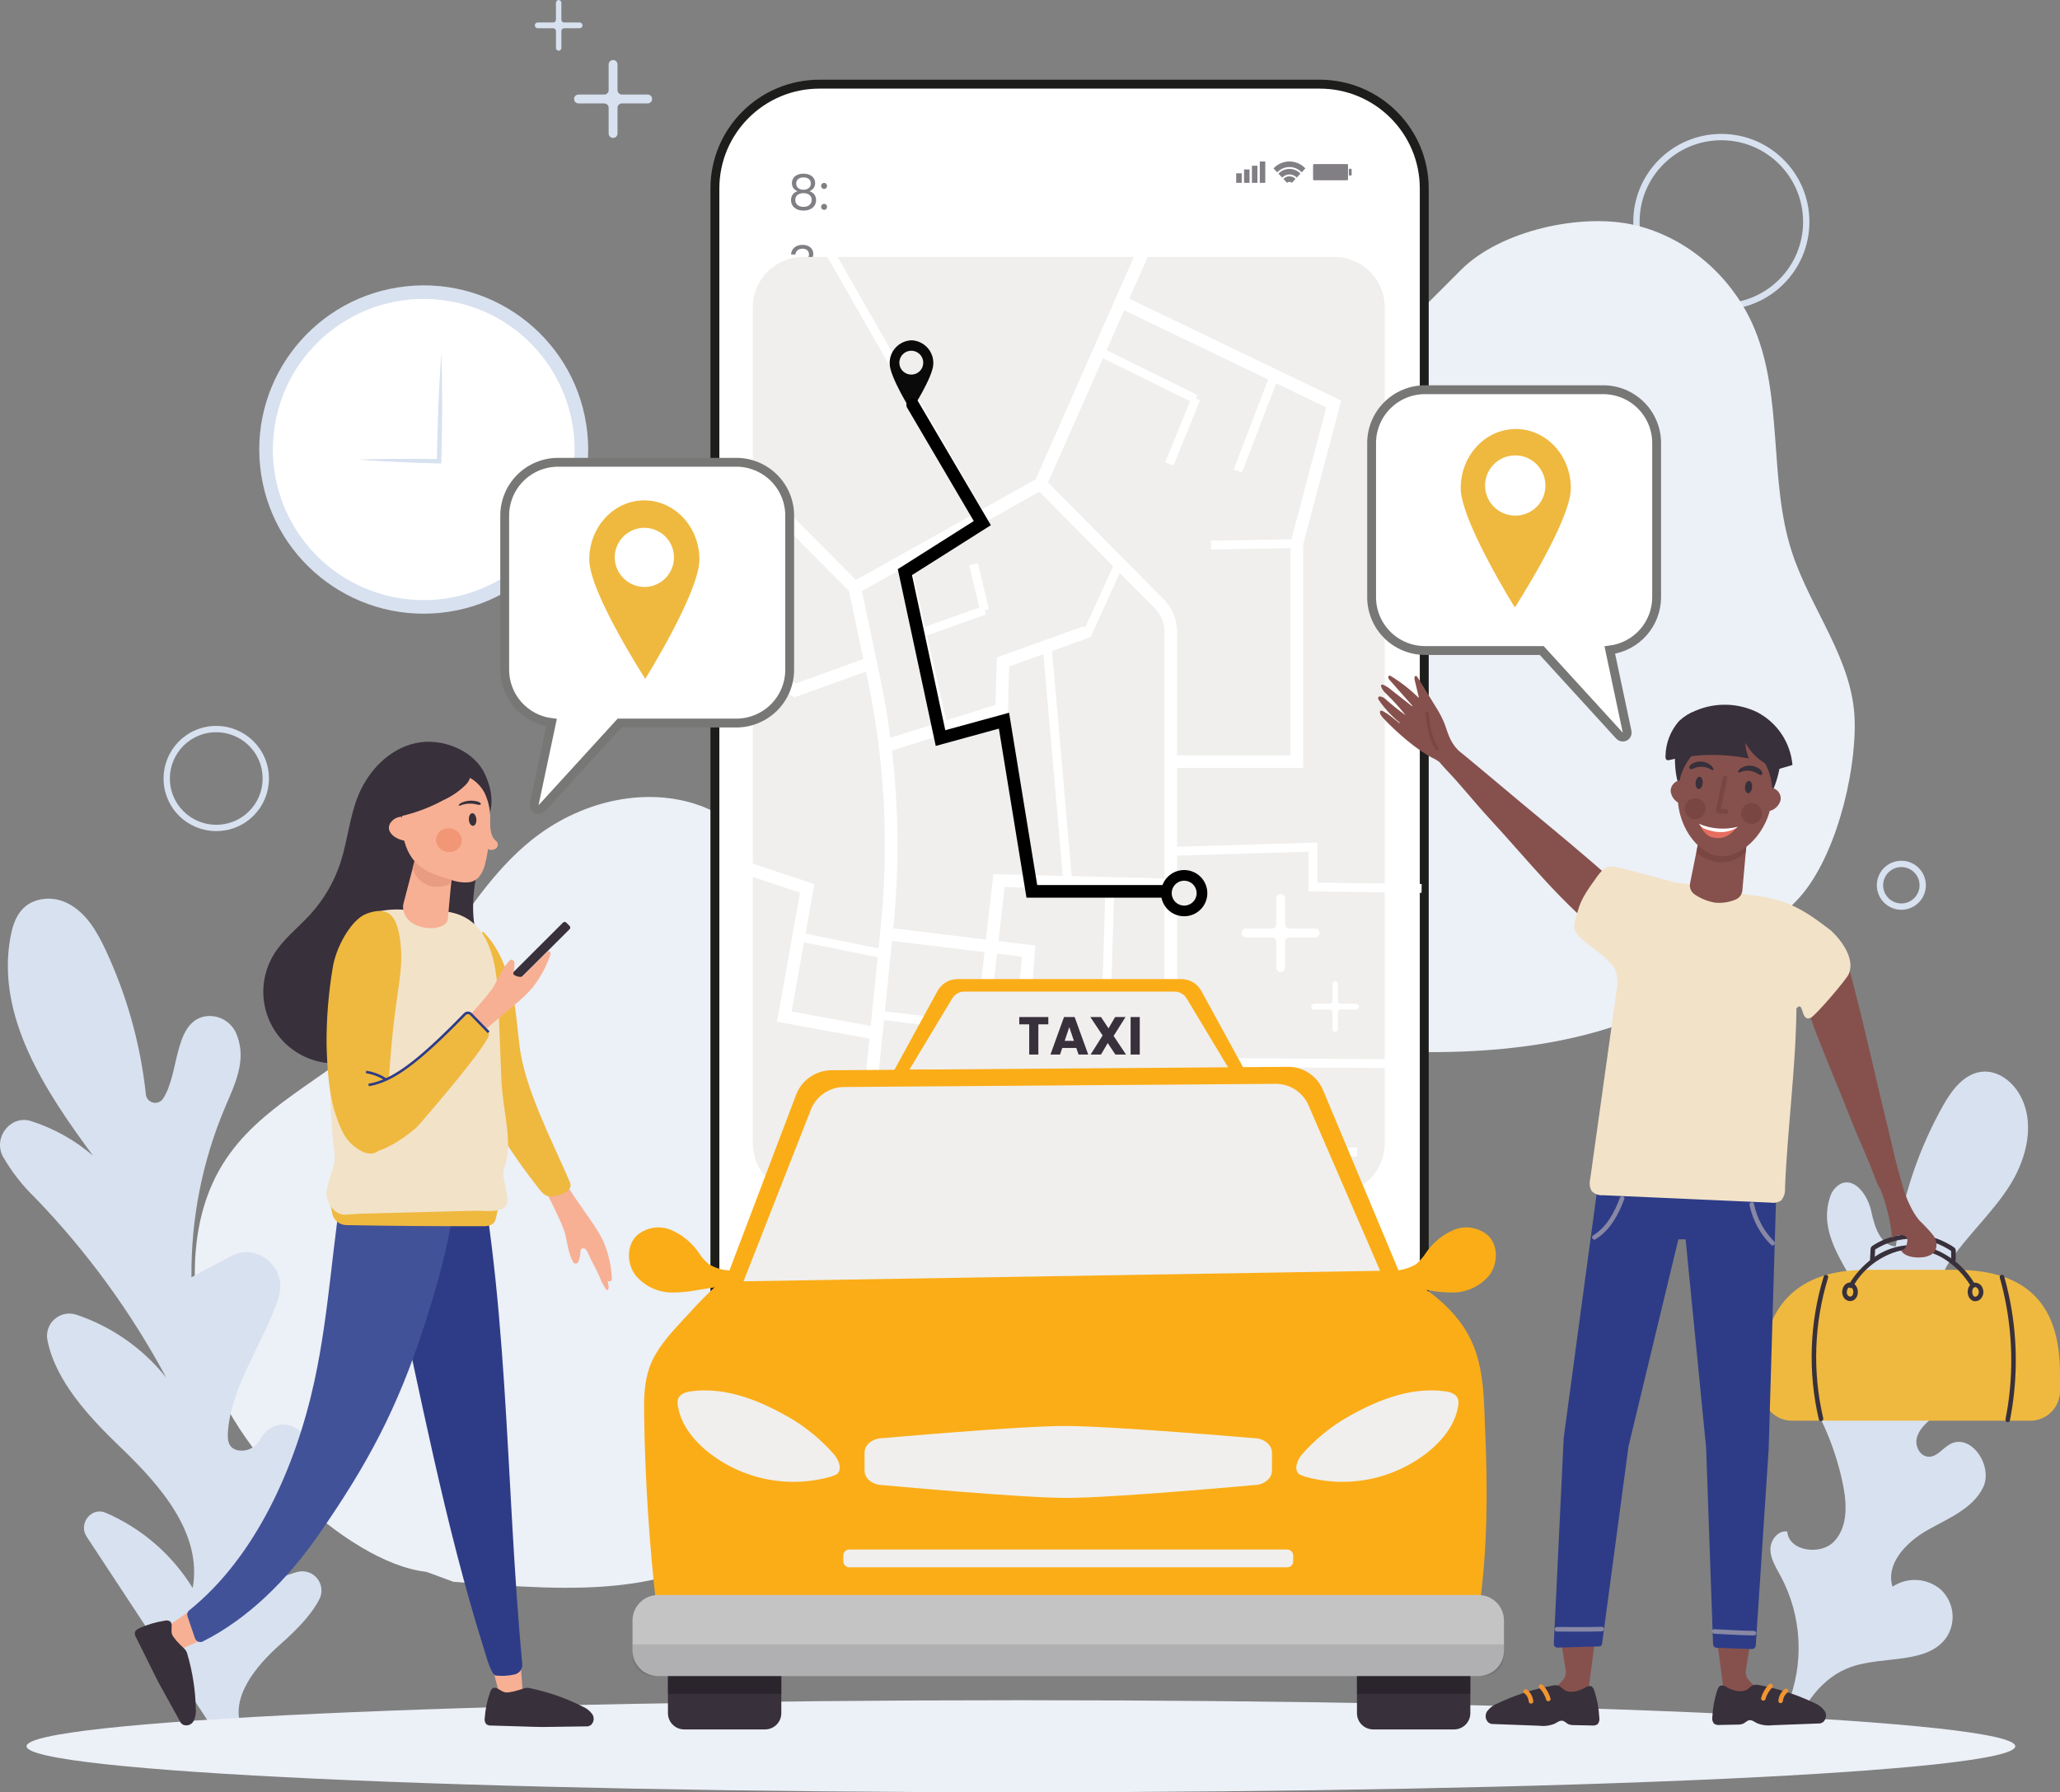 <svg width="231" height="201" viewBox="0 0 231 201" fill="none" xmlns="http://www.w3.org/2000/svg">
<rect x="0" y="0" width="231" height="201" fill="#808080" stroke="none"/>
<g clip-path="url(#clip0_154_1626)">
<path d="M193.025 34.381C198.283 34.381 202.546 30.126 202.546 24.877C202.546 19.627 198.283 15.372 193.025 15.372C187.767 15.372 183.504 19.627 183.504 24.877C183.504 30.126 187.767 34.381 193.025 34.381Z" stroke="#D8E1EF" stroke-width="0.709" stroke-miterlimit="10"/>
<path d="M211.514 100.973C211.178 100.638 210.949 100.211 210.857 99.747C210.764 99.282 210.811 98.801 210.993 98.363C211.174 97.925 211.481 97.551 211.876 97.288C212.271 97.024 212.734 96.884 213.209 96.884C213.684 96.884 214.148 97.024 214.542 97.288C214.937 97.551 215.244 97.925 215.425 98.363C215.607 98.801 215.654 99.282 215.561 99.747C215.469 100.211 215.24 100.638 214.904 100.973C214.454 101.421 213.845 101.673 213.209 101.673C212.573 101.673 211.964 101.421 211.514 100.973V100.973Z" stroke="#D8E1EF" stroke-width="0.709" stroke-miterlimit="10"/>
<path d="M65.014 2.522H63.253C63.17 2.52 63.091 2.484 63.034 2.423C62.977 2.363 62.947 2.282 62.949 2.199V0.323C62.952 0.24 62.921 0.159 62.864 0.099C62.807 0.038 62.729 0.003 62.645 0V0C62.562 0.003 62.484 0.038 62.427 0.099C62.37 0.159 62.339 0.24 62.342 0.323V2.199C62.344 2.282 62.314 2.363 62.257 2.423C62.2 2.484 62.121 2.52 62.038 2.522H60.278C60.195 2.525 60.116 2.561 60.059 2.621C60.002 2.682 59.972 2.763 59.974 2.845V2.845C59.972 2.929 60.002 3.009 60.059 3.07C60.116 3.131 60.195 3.166 60.278 3.169H62.04C62.123 3.172 62.202 3.207 62.259 3.268C62.316 3.329 62.346 3.409 62.343 3.493V5.369C62.341 5.452 62.371 5.532 62.428 5.593C62.485 5.653 62.564 5.689 62.647 5.692C62.73 5.689 62.809 5.653 62.866 5.593C62.923 5.532 62.953 5.451 62.951 5.369V3.493C62.948 3.409 62.979 3.329 63.036 3.268C63.093 3.207 63.171 3.172 63.254 3.169H65.016C65.099 3.166 65.178 3.131 65.234 3.07C65.291 3.009 65.322 2.929 65.319 2.845C65.321 2.804 65.314 2.763 65.299 2.725C65.284 2.686 65.262 2.651 65.234 2.621C65.206 2.591 65.172 2.567 65.134 2.55C65.096 2.533 65.055 2.524 65.014 2.522V2.522Z" fill="#D8E1EF"/>
<path d="M72.629 10.604H69.744C69.612 10.604 69.486 10.552 69.392 10.459C69.299 10.365 69.247 10.239 69.247 10.107V7.228C69.247 7.096 69.194 6.97 69.101 6.877C69.008 6.784 68.881 6.731 68.749 6.731V6.731C68.618 6.731 68.491 6.784 68.398 6.877C68.305 6.97 68.252 7.096 68.252 7.228V10.107C68.252 10.172 68.239 10.237 68.214 10.297C68.189 10.358 68.153 10.412 68.106 10.459C68.06 10.505 68.005 10.541 67.945 10.566C67.885 10.591 67.82 10.604 67.755 10.604H64.87C64.738 10.604 64.612 10.656 64.519 10.749C64.425 10.842 64.373 10.969 64.373 11.1V11.1C64.373 11.232 64.425 11.358 64.518 11.452C64.612 11.545 64.738 11.597 64.87 11.597H67.755C67.887 11.597 68.013 11.649 68.106 11.742C68.2 11.835 68.252 11.962 68.252 12.093V14.973C68.252 15.105 68.304 15.231 68.398 15.324C68.491 15.417 68.618 15.47 68.749 15.47V15.47C68.815 15.47 68.879 15.457 68.94 15.432C69 15.407 69.055 15.37 69.101 15.324C69.147 15.278 69.184 15.223 69.209 15.163C69.234 15.103 69.247 15.038 69.247 14.973V12.093C69.247 11.962 69.299 11.835 69.392 11.742C69.486 11.649 69.612 11.597 69.744 11.597H72.629C72.694 11.597 72.759 11.584 72.819 11.559C72.879 11.534 72.934 11.498 72.981 11.452C73.027 11.405 73.063 11.351 73.088 11.29C73.113 11.23 73.126 11.165 73.126 11.1V11.1C73.126 11.035 73.113 10.971 73.088 10.91C73.063 10.85 73.026 10.796 72.98 10.749C72.934 10.703 72.879 10.667 72.819 10.642C72.759 10.617 72.694 10.604 72.629 10.604V10.604Z" fill="#D8E1EF"/>
<path d="M49.455 68.722C59.584 67.652 66.926 58.588 65.855 48.477C64.783 38.365 55.703 31.036 45.574 32.106C35.446 33.176 28.103 42.24 29.175 52.351C30.247 62.462 39.327 69.792 49.455 68.722Z" fill="#D8E1EF"/>
<path d="M64.216 53.097C65.701 43.889 59.427 35.222 50.203 33.74C40.978 32.258 32.297 38.521 30.812 47.73C29.327 56.938 35.602 65.605 44.826 67.087C54.05 68.569 62.732 62.306 64.216 53.097Z" fill="white"/>
<path d="M49.491 39.62C49.569 41.641 49.572 43.659 49.581 45.678C49.569 47.698 49.547 49.716 49.489 51.734L49.482 51.982L49.235 51.976C47.719 51.939 46.204 51.887 44.688 51.811C43.931 51.772 43.173 51.746 42.415 51.696C41.658 51.646 40.9 51.606 40.144 51.541C40.903 51.507 41.661 51.499 42.42 51.479C43.179 51.459 43.937 51.466 44.696 51.459C46.212 51.445 47.729 51.455 49.245 51.48L48.99 51.724C49.016 49.705 49.078 47.687 49.149 45.67C49.243 43.653 49.33 41.636 49.491 39.62Z" fill="#D8E1EF"/>
<path d="M26.391 92.426C29.222 91.246 30.559 87.999 29.377 85.172C28.195 82.346 24.942 81.011 22.11 82.191C19.279 83.371 17.942 86.618 19.124 89.445C20.306 92.271 23.559 93.606 26.391 92.426Z" stroke="#D8E1EF" stroke-width="0.709" stroke-miterlimit="10"/>
<path d="M47.819 176.28C38.939 175.318 24.741 162.121 22.539 150.097C21.365 143.701 21.353 136.352 25.028 130.475C29.074 124.007 36.371 121.115 41.834 115.996C48.605 109.653 52.41 100.008 59.571 94.241C64.96 89.9 71.939 88.315 77.784 90.105C83.63 91.894 90.27 98.52 91.533 105.05C93.31 114.242 94.09 118.112 95.494 124.202C96.642 129.174 95.29 131.616 96.785 136.429C100.353 147.905 95.429 162.757 85.72 171.004C76.011 179.252 65.069 178.506 50.837 177.395" fill="#ECF0F7"/>
<path d="M200.964 194.537C202.11 191.284 204.25 188.104 207.573 186.941C211.236 185.659 216.261 186.708 218.346 183.514C218.848 182.692 219.051 181.722 218.922 180.767C218.792 179.813 218.338 178.931 217.636 178.271C216.894 177.631 215.962 177.253 214.983 177.194C214.004 177.135 213.033 177.399 212.22 177.945C211.424 175.389 213.744 172.963 216.095 171.628C218.445 170.292 221.239 169.197 222.387 166.792C223.534 164.387 221.005 160.658 218.643 161.975C217.817 162.433 217.2 163.415 216.245 163.37C215.29 163.325 214.717 162.168 214.94 161.263C215.164 160.357 215.902 159.676 216.607 159.05L223.037 153.338C224.73 151.834 226.524 150.15 226.853 147.932C227.182 145.714 225.076 143.102 222.896 143.805C221.333 144.31 220.03 146.278 218.539 145.566C217.19 144.921 217.665 142.939 218.469 141.72C220.505 138.637 223.348 136.12 225.331 133.008C227.315 129.895 228.322 125.743 226.366 122.568C225.539 121.225 224.08 120.123 222.482 120.177C220.378 120.248 218.915 122.164 217.907 123.956C215.15 128.851 213.345 134.222 212.586 139.785C210.826 139.679 210.194 137.511 209.83 135.827C209.466 134.144 208.095 132.076 206.474 132.726C206.153 132.89 205.871 133.121 205.647 133.403C205.424 133.686 205.265 134.013 205.18 134.363C203.511 139.507 209.059 144.121 210.554 149.35C210.953 150.747 211.039 152.305 210.357 153.579C209.674 154.853 208.06 155.713 206.658 155.217C205.06 154.652 203.196 152.67 202.217 154.005C201.704 154.703 202.198 155.665 202.658 156.409C204.581 159.508 205.938 162.924 206.665 166.497C207.108 168.684 207.217 171.204 205.695 172.845C204.174 174.487 200.58 173.975 200.414 171.754C199.342 171.606 198.493 172.764 198.526 173.818C198.558 174.872 199.169 175.819 199.675 176.756C200.862 178.976 201.543 181.431 201.67 183.944C201.797 186.458 201.366 188.968 200.408 191.296" fill="#D8E1EF"/>
<path d="M23.98 194.012L9.713 172.33C8.757 170.877 10.251 168.967 11.832 169.645C15.885 171.391 19.3 174.343 21.61 178.099C22.706 171.937 17.941 166.56 13.527 162.321C10.018 158.95 6.247 154.926 5.32 150.309C5.234 149.884 5.26 149.444 5.396 149.032C5.532 148.62 5.772 148.251 6.095 147.96C6.417 147.669 6.809 147.467 7.233 147.373C7.657 147.279 8.098 147.297 8.513 147.425C12.506 148.753 16.025 151.212 18.642 154.502C14.691 147.13 9.739 140.338 3.926 134.319C2.506 132.951 1.288 131.387 0.31 129.675C-0.79 127.528 1.216 125.003 3.482 125.727C6.032 126.542 8.392 127.86 10.423 129.603C5.125 122.419 -0.463 114.058 1.167 105.115C1.51 103.237 2.25 101.275 4.655 100.85C5.644 100.683 6.661 100.837 7.556 101.288C9.663 102.339 10.874 104.469 11.863 106.58C14.24 111.681 15.759 117.137 16.359 122.731C16.379 122.947 16.466 123.151 16.607 123.315C16.747 123.48 16.936 123.597 17.146 123.651C17.357 123.704 17.578 123.691 17.781 123.613C17.983 123.536 18.157 123.398 18.278 123.218C20.091 120.495 19.468 114.923 22.761 114.032C23.539 113.846 24.358 113.955 25.061 114.336C25.764 114.717 26.301 115.343 26.569 116.096C27.681 118.949 26.326 121.617 25.236 124.19C22.688 130.217 21.406 136.703 21.47 143.245C22.936 142.442 24.409 141.655 25.89 140.884C28.94 139.295 32.294 142.239 31.225 145.56C29.663 150.414 25.869 155.44 25.554 160.674C25.505 161.475 25.576 162.387 26.643 162.645C27.129 162.74 27.633 162.678 28.082 162.468C28.53 162.258 28.901 161.911 29.138 161.477C31.332 157.75 35.436 160.802 35.458 163.95C35.476 166.56 33.767 168.838 32.131 170.867C30.494 172.897 28.758 175.139 28.704 177.749L33.281 176.305C33.696 176.183 34.139 176.189 34.552 176.321C34.965 176.454 35.328 176.707 35.594 177.049C35.861 177.39 36.018 177.803 36.046 178.235C36.074 178.667 35.972 179.097 35.752 179.47C34.755 181.328 33.023 183 31.423 184.419C28.7 186.835 25.794 190.334 27.064 193.734" fill="#D8E1EF"/>
<path d="M153.496 117.78C183.858 119.641 193.437 109.214 201.436 101.03C205.691 96.677 208.142 87.004 207.975 80.786C207.791 73.942 203.002 68.318 200.916 61.846C198.331 53.825 199.968 44.659 196.756 36.896C194.338 31.054 189.157 26.582 183.231 25.224C177.305 23.865 168.245 25.843 163.843 30.257C157.648 36.469 155.014 39.071 150.713 43.081C147.203 46.355 147.124 48.857 143.392 51.849C134.501 58.975 131.178 72.653 135.315 83.505C139.452 94.357 140.49 109.443 151.63 109.272" fill="#ECF0F7"/>
<path d="M114.479 201C176.062 201 225.984 198.689 225.984 195.838C225.984 192.988 176.062 190.677 114.479 190.677C52.897 190.677 2.975 192.988 2.975 195.838C2.975 198.689 52.897 201 114.479 201Z" fill="#ECF0F7"/>
<path d="M147.983 9.438H91.893C85.416 9.438 80.165 14.679 80.165 21.145V175.016C80.165 181.482 85.416 186.723 91.893 186.723H147.983C154.46 186.723 159.711 181.482 159.711 175.016V21.145C159.711 14.679 154.46 9.438 147.983 9.438Z" fill="white" stroke="#1D1D1B" stroke-miterlimit="10"/>
<path d="M89.438 21.443C89.233 21.362 89.076 21.245 88.966 21.092C88.856 20.938 88.802 20.752 88.802 20.532C88.802 20.335 88.851 20.157 88.95 20C89.048 19.839 89.195 19.713 89.388 19.622C89.586 19.527 89.824 19.479 90.101 19.479C90.379 19.479 90.615 19.527 90.809 19.622C91.006 19.713 91.154 19.839 91.253 20C91.356 20.157 91.407 20.335 91.407 20.532C91.407 20.744 91.35 20.931 91.237 21.092C91.123 21.249 90.968 21.366 90.771 21.443C90.997 21.512 91.176 21.635 91.308 21.81C91.443 21.982 91.511 22.19 91.511 22.435C91.511 22.673 91.453 22.881 91.335 23.061C91.219 23.236 91.052 23.373 90.836 23.472C90.624 23.567 90.379 23.615 90.101 23.615C89.824 23.615 89.579 23.567 89.367 23.472C89.158 23.373 88.995 23.236 88.878 23.061C88.761 22.881 88.703 22.673 88.703 22.435C88.703 22.19 88.769 21.98 88.9 21.805C89.032 21.629 89.211 21.509 89.438 21.443ZM90.924 20.593C90.924 20.369 90.851 20.198 90.705 20.077C90.558 19.956 90.357 19.896 90.101 19.896C89.849 19.896 89.65 19.956 89.504 20.077C89.357 20.198 89.284 20.371 89.284 20.598C89.284 20.803 89.359 20.967 89.509 21.092C89.663 21.216 89.86 21.278 90.101 21.278C90.346 21.278 90.544 21.216 90.694 21.092C90.847 20.964 90.924 20.797 90.924 20.593ZM90.101 21.662C89.831 21.662 89.61 21.726 89.438 21.854C89.266 21.978 89.18 22.167 89.18 22.419C89.18 22.653 89.262 22.841 89.427 22.984C89.595 23.126 89.82 23.198 90.101 23.198C90.383 23.198 90.606 23.126 90.771 22.984C90.935 22.841 91.017 22.653 91.017 22.419C91.017 22.174 90.933 21.988 90.765 21.86C90.597 21.728 90.376 21.662 90.101 21.662ZM92.415 23.538C92.32 23.538 92.24 23.505 92.174 23.439C92.108 23.373 92.075 23.293 92.075 23.198C92.075 23.103 92.108 23.022 92.174 22.956C92.24 22.891 92.32 22.858 92.415 22.858C92.507 22.858 92.583 22.891 92.646 22.956C92.711 23.022 92.744 23.103 92.744 23.198C92.744 23.293 92.711 23.373 92.646 23.439C92.583 23.505 92.507 23.538 92.415 23.538ZM92.415 21.19C92.32 21.19 92.24 21.157 92.174 21.092C92.108 21.026 92.075 20.945 92.075 20.85C92.075 20.755 92.108 20.675 92.174 20.609C92.24 20.543 92.32 20.51 92.415 20.51C92.507 20.51 92.583 20.543 92.646 20.609C92.711 20.675 92.744 20.755 92.744 20.85C92.744 20.945 92.711 21.026 92.646 21.092C92.583 21.157 92.507 21.19 92.415 21.19ZM88.703 28.538C88.728 28.201 88.858 27.938 89.092 27.748C89.326 27.558 89.63 27.463 90.003 27.463C90.251 27.463 90.465 27.508 90.644 27.6C90.827 27.688 90.964 27.808 91.056 27.962C91.151 28.115 91.198 28.289 91.198 28.483C91.198 28.709 91.133 28.905 91.001 29.07C90.873 29.234 90.705 29.34 90.496 29.388V29.415C90.734 29.474 90.922 29.589 91.061 29.761C91.2 29.933 91.27 30.157 91.27 30.435C91.27 30.644 91.222 30.832 91.127 31C91.032 31.165 90.889 31.295 90.699 31.39C90.509 31.485 90.281 31.532 90.014 31.532C89.626 31.532 89.308 31.432 89.059 31.231C88.811 31.026 88.672 30.737 88.642 30.364H89.125C89.151 30.584 89.24 30.763 89.394 30.902C89.547 31.041 89.752 31.11 90.008 31.11C90.264 31.11 90.458 31.044 90.59 30.913C90.725 30.777 90.793 30.604 90.793 30.392C90.793 30.117 90.701 29.92 90.518 29.799C90.335 29.678 90.059 29.618 89.69 29.618H89.564V29.201H89.696C90.032 29.198 90.286 29.143 90.458 29.037C90.63 28.927 90.716 28.759 90.716 28.532C90.716 28.338 90.652 28.183 90.524 28.066C90.399 27.949 90.22 27.89 89.986 27.89C89.76 27.89 89.577 27.949 89.438 28.066C89.299 28.183 89.217 28.34 89.191 28.538H88.703ZM88.714 37.481C88.714 36.852 88.816 36.362 89.021 36.011C89.226 35.657 89.584 35.479 90.096 35.479C90.604 35.479 90.961 35.657 91.165 36.011C91.37 36.362 91.473 36.852 91.473 37.481C91.473 38.121 91.37 38.618 91.165 38.973C90.961 39.328 90.604 39.505 90.096 39.505C89.584 39.505 89.226 39.328 89.021 38.973C88.816 38.618 88.714 38.121 88.714 37.481ZM90.979 37.481C90.979 37.163 90.957 36.894 90.913 36.675C90.873 36.452 90.787 36.273 90.655 36.137C90.527 36.002 90.341 35.934 90.096 35.934C89.847 35.934 89.657 36.002 89.526 36.137C89.398 36.273 89.312 36.452 89.268 36.675C89.228 36.894 89.207 37.163 89.207 37.481C89.207 37.81 89.228 38.086 89.268 38.309C89.312 38.532 89.398 38.711 89.526 38.847C89.657 38.982 89.847 39.05 90.096 39.05C90.341 39.05 90.527 38.982 90.655 38.847C90.787 38.711 90.873 38.532 90.913 38.309C90.957 38.086 90.979 37.81 90.979 37.481Z" fill="#817E84"/>
<path d="M139.239 19.435H138.623V20.505H139.239V19.435Z" fill="#817E84"/>
<path d="M140.12 19.003H139.504V20.504H140.12V19.003Z" fill="#817E84"/>
<path d="M141.002 18.587H140.386V20.505H141.002V18.587Z" fill="#817E84"/>
<path d="M141.883 18.111H141.268V20.504H141.883V18.111Z" fill="#817E84"/>
<path d="M143.224 19.328C143.399 19.14 143.612 18.991 143.847 18.888C144.083 18.786 144.338 18.733 144.595 18.733C144.852 18.733 145.106 18.786 145.342 18.888C145.578 18.991 145.79 19.14 145.965 19.328L146.38 18.887C146.152 18.642 145.876 18.446 145.568 18.312C145.261 18.178 144.929 18.109 144.594 18.109C144.259 18.109 143.927 18.178 143.62 18.312C143.312 18.446 143.036 18.642 142.808 18.887L143.224 19.328Z" fill="#817E84"/>
<path d="M143.777 19.915C143.882 19.804 144.009 19.716 144.149 19.655C144.29 19.595 144.441 19.564 144.594 19.564C144.747 19.564 144.898 19.595 145.039 19.655C145.179 19.716 145.305 19.804 145.41 19.915L145.825 19.475C145.667 19.306 145.477 19.172 145.265 19.08C145.053 18.988 144.824 18.94 144.593 18.94C144.362 18.94 144.133 18.988 143.922 19.08C143.71 19.172 143.519 19.306 143.361 19.475L143.777 19.915Z" fill="#817E84"/>
<path d="M144.331 20.505C144.366 20.47 144.407 20.442 144.452 20.424C144.497 20.405 144.546 20.395 144.595 20.395C144.643 20.395 144.692 20.405 144.737 20.424C144.782 20.442 144.823 20.47 144.858 20.505L145.274 20.063C145.186 19.971 145.081 19.898 144.964 19.848C144.848 19.798 144.722 19.773 144.595 19.773C144.468 19.773 144.342 19.798 144.225 19.848C144.109 19.898 144.003 19.971 143.916 20.063L144.331 20.505Z" fill="#817E84"/>
<path d="M151.049 18.401H147.357C147.295 18.401 147.244 18.452 147.244 18.515V20.102C147.244 20.164 147.295 20.215 147.357 20.215H151.049C151.112 20.215 151.163 20.164 151.163 20.102V18.515C151.163 18.452 151.112 18.401 151.049 18.401Z" fill="#817E84"/>
<path d="M151.455 18.918H151.367C151.304 18.918 151.254 18.969 151.254 19.031V19.585C151.254 19.648 151.304 19.698 151.367 19.698H151.455C151.518 19.698 151.569 19.648 151.569 19.585V19.031C151.569 18.969 151.518 18.918 151.455 18.918Z" fill="#817E84"/>
<path d="M149.638 28.814H90.058C86.944 28.814 84.419 31.334 84.419 34.443V128.238C84.419 131.347 86.944 133.867 90.058 133.867H149.638C152.752 133.867 155.277 131.347 155.277 128.238V34.443C155.277 31.334 152.752 28.814 149.638 28.814Z" fill="#F0EFED"/>
<path d="M134.102 44.711L131.131 52.021" stroke="white" stroke-width="0.992" stroke-miterlimit="10"/>
<path d="M98.673 113.855L109.618 115.174" stroke="white" stroke-width="0.992" stroke-miterlimit="10"/>
<path d="M91.339 25.298L109.919 57.773" stroke="white" stroke-width="0.992" stroke-miterlimit="10"/>
<path d="M142.79 42.435L138.803 52.82" stroke="white" stroke-width="0.992" stroke-miterlimit="10"/>
<path d="M116.443 54.023L130.042 67.773C130.705 68.451 131.128 69.328 131.245 70.269V70.269C131.269 70.459 131.281 70.65 131.281 70.842V133.747L136.997 140.217" stroke="white" stroke-width="1.417" stroke-miterlimit="10"/>
<path d="M130.379 23.261L116.688 54.258" stroke="white" stroke-width="1.417" stroke-miterlimit="10"/>
<path d="M134.064 44.751L123.383 39.478" stroke="white" stroke-width="0.992" stroke-miterlimit="10"/>
<path d="M131.131 119.127L156.405 119.287" stroke="white" stroke-width="0.992" stroke-miterlimit="10"/>
<path d="M83.14 53.14L95.853 65.922L116.839 54.178" stroke="white" stroke-width="1.417" stroke-miterlimit="10"/>
<path d="M95.851 65.921L97.994 76.102C99.915 85.248 100.414 94.635 99.474 103.932L95.778 140.537" stroke="white" stroke-width="1.417" stroke-miterlimit="10"/>
<path d="M99.441 83.6L112.326 79.582C112.326 78.624 112.476 74.233 112.476 74.233L121.803 70.877" stroke="white" stroke-width="1.417" stroke-miterlimit="10"/>
<path d="M117.441 72.633L119.773 99.356" stroke="white" stroke-width="0.992" stroke-miterlimit="10"/>
<path d="M125.527 63.166L121.803 71.315" stroke="white" stroke-width="0.992" stroke-miterlimit="10"/>
<path d="M105.706 81.26L101.494 62.687" stroke="white" stroke-width="0.992" stroke-miterlimit="10"/>
<path d="M124.473 99.036L124.06 112.657" stroke="white" stroke-width="0.992" stroke-miterlimit="10"/>
<path d="M103.149 71.035L110.408 68.439" stroke="white" stroke-width="0.992" stroke-miterlimit="10"/>
<path d="M110.408 68.438L109.167 63.285" stroke="white" stroke-width="0.992" stroke-miterlimit="10"/>
<path d="M131.582 85.415H145.423V60.969L149.56 45.311L125.64 33.807" stroke="white" stroke-width="1.417" stroke-miterlimit="10"/>
<path d="M82.839 97.078L90.512 99.635L87.954 114.015L98.485 115.932" stroke="white" stroke-width="1.417" stroke-miterlimit="10"/>
<path d="M89.609 105.067L99.087 106.985" stroke="white" stroke-width="0.992" stroke-miterlimit="10"/>
<path d="M97.583 74.39L89.158 77.426L82.237 73.432" stroke="white" stroke-width="1.417" stroke-miterlimit="10"/>
<path d="M143.316 119.287L143.467 140.378" stroke="white" stroke-width="0.992" stroke-miterlimit="10"/>
<path d="M131.131 126.158L114.281 125.359" stroke="white" stroke-width="1.417" stroke-miterlimit="10"/>
<path d="M112.777 140.538L115.334 106.665L99.539 104.748" stroke="white" stroke-width="1.417" stroke-miterlimit="10"/>
<path d="M103.75 134.826L104.574 126.508L109.185 127.072L109.843 120.446" stroke="white" stroke-width="0.992" stroke-miterlimit="10"/>
<path d="M131.431 95.48C131.655 95.48 147.228 95.001 147.228 95.001V99.475L159.413 99.635" stroke="white" stroke-width="0.992" stroke-miterlimit="10"/>
<path d="M143.617 129.353C144.069 129.193 152.191 129.193 152.191 129.193" stroke="white" stroke-width="0.992" stroke-miterlimit="10"/>
<path d="M145.423 60.969L135.794 61.128" stroke="white" stroke-width="0.992" stroke-miterlimit="10"/>
<path d="M110.144 115.053C110.22 114.813 112.025 98.756 112.025 98.756L130.905 99.235" stroke="white" stroke-width="1.417" stroke-miterlimit="10"/>
<path d="M102.23 38.163C101.557 38.183 100.919 38.469 100.457 38.958C99.994 39.447 99.745 40.099 99.764 40.772C99.753 42.223 102.17 46.091 102.17 46.091C102.17 46.091 104.646 42.259 104.657 40.808C104.685 40.137 104.446 39.481 103.991 38.985C103.536 38.489 102.903 38.194 102.23 38.163V38.163ZM102.201 42.01C101.935 42.012 101.675 41.935 101.453 41.789C101.23 41.644 101.057 41.435 100.954 41.19C100.851 40.945 100.824 40.675 100.875 40.415C100.926 40.155 101.054 39.915 101.242 39.728C101.43 39.54 101.67 39.412 101.931 39.361C102.192 39.31 102.462 39.337 102.707 39.44C102.952 39.543 103.161 39.716 103.308 39.938C103.454 40.16 103.531 40.42 103.528 40.685C103.528 41.036 103.389 41.373 103.14 41.621C102.891 41.87 102.554 42.009 102.203 42.01H102.201Z" fill="#0A0A0A"/>
<path d="M102.34 45.373L110.153 58.667L101.472 64.162L105.466 82.773L112.583 80.823L115.708 99.966H132.722" stroke="black" stroke-width="1.417" stroke-miterlimit="10" stroke-linecap="round"/>
<path d="M135.385 100.166C135.385 100.678 135.233 101.179 134.948 101.606C134.662 102.032 134.257 102.364 133.782 102.56C133.308 102.757 132.786 102.808 132.282 102.708C131.778 102.608 131.315 102.361 130.952 101.999C130.589 101.636 130.342 101.174 130.242 100.671C130.141 100.168 130.193 99.647 130.389 99.174C130.586 98.7 130.919 98.295 131.346 98.01C131.773 97.725 132.275 97.573 132.788 97.573C133.477 97.573 134.138 97.846 134.625 98.332C135.112 98.819 135.385 99.478 135.385 100.166V100.166Z" fill="black"/>
<path d="M134.187 100.166C134.187 100.442 134.105 100.712 133.951 100.941C133.798 101.171 133.579 101.35 133.324 101.455C133.068 101.561 132.787 101.589 132.516 101.535C132.244 101.481 131.995 101.348 131.8 101.153C131.604 100.957 131.471 100.709 131.417 100.438C131.363 100.167 131.391 99.886 131.497 99.631C131.602 99.376 131.782 99.158 132.012 99.005C132.242 98.851 132.512 98.769 132.789 98.769C133.159 98.769 133.515 98.917 133.777 99.178C134.04 99.44 134.187 99.795 134.187 100.166Z" fill="#F0EFED"/>
<path d="M147.347 113.212H149.109C149.15 113.213 149.191 113.222 149.229 113.239C149.266 113.255 149.3 113.28 149.329 113.31C149.357 113.34 149.38 113.375 149.394 113.413C149.409 113.452 149.416 113.493 149.415 113.535V115.41C149.412 115.494 149.443 115.574 149.5 115.635C149.557 115.696 149.635 115.731 149.718 115.734C149.76 115.733 149.801 115.724 149.839 115.707C149.876 115.69 149.911 115.666 149.939 115.636C149.967 115.606 149.99 115.57 150.004 115.532C150.019 115.493 150.026 115.452 150.025 115.41V113.535C150.022 113.452 150.053 113.371 150.11 113.31C150.166 113.25 150.245 113.214 150.328 113.212H152.09C152.173 113.209 152.252 113.173 152.308 113.112C152.365 113.052 152.396 112.971 152.393 112.888V112.888C152.396 112.805 152.365 112.724 152.308 112.664C152.252 112.603 152.173 112.567 152.09 112.564H150.328C150.245 112.562 150.166 112.526 150.11 112.465C150.053 112.405 150.022 112.324 150.025 112.241V110.366C150.026 110.324 150.019 110.283 150.004 110.244C149.99 110.206 149.967 110.17 149.939 110.14C149.911 110.11 149.876 110.086 149.839 110.069C149.801 110.052 149.76 110.043 149.718 110.042V110.042C149.635 110.045 149.557 110.08 149.5 110.141C149.443 110.202 149.412 110.282 149.415 110.366V112.241C149.416 112.282 149.409 112.323 149.394 112.362C149.38 112.401 149.358 112.436 149.329 112.466C149.301 112.496 149.266 112.521 149.229 112.537C149.191 112.554 149.15 112.563 149.109 112.564H147.347C147.264 112.567 147.185 112.603 147.128 112.664C147.071 112.724 147.041 112.805 147.043 112.888V112.888C147.041 112.971 147.071 113.052 147.128 113.112C147.185 113.173 147.264 113.209 147.347 113.212V113.212Z" fill="white"/>
<path d="M139.732 105.129H142.617C142.749 105.129 142.875 105.181 142.969 105.274C143.062 105.367 143.114 105.493 143.114 105.625V108.505C143.114 108.636 143.167 108.763 143.26 108.856C143.353 108.949 143.48 109.001 143.612 109.001V109.001C143.744 109.001 143.87 108.949 143.963 108.856C144.057 108.763 144.109 108.636 144.109 108.505V105.625C144.109 105.56 144.122 105.495 144.147 105.435C144.172 105.375 144.208 105.32 144.255 105.274C144.301 105.228 144.356 105.191 144.416 105.166C144.476 105.142 144.541 105.129 144.606 105.129H147.491C147.623 105.129 147.749 105.076 147.843 104.983C147.936 104.89 147.988 104.764 147.988 104.632C147.988 104.5 147.936 104.374 147.843 104.281C147.749 104.188 147.623 104.136 147.491 104.136H144.606C144.475 104.136 144.348 104.084 144.255 103.99C144.161 103.897 144.109 103.771 144.109 103.639V100.759C144.109 100.628 144.057 100.502 143.963 100.408C143.87 100.315 143.744 100.263 143.612 100.263V100.263C143.48 100.263 143.353 100.315 143.26 100.408C143.167 100.501 143.114 100.628 143.114 100.759V103.639C143.114 103.771 143.062 103.897 142.969 103.99C142.875 104.083 142.749 104.136 142.617 104.136H139.732C139.667 104.136 139.602 104.149 139.542 104.173C139.482 104.198 139.427 104.235 139.381 104.281C139.334 104.327 139.298 104.382 139.273 104.442C139.248 104.502 139.235 104.567 139.235 104.632C139.235 104.697 139.248 104.762 139.273 104.822C139.298 104.882 139.334 104.937 139.381 104.983C139.427 105.029 139.482 105.066 139.542 105.091C139.602 105.116 139.667 105.129 139.732 105.129V105.129Z" fill="white"/>
<path d="M73.646 180.532C72.818 173.346 72.346 166.13 72.232 158.885C72.202 157 72.204 155.068 72.851 153.297C73.569 151.33 75.017 149.73 76.432 148.188C78.558 145.867 80.716 143.519 83.365 141.817C86.811 139.602 90.907 138.602 94.977 138.119C98.466 137.765 101.972 137.586 105.48 137.585L137.02 137.041C139.644 136.996 142.293 136.953 144.863 137.485C147.93 138.12 150.765 139.547 153.558 140.96C157.773 143.092 162.222 145.44 164.561 149.538C166.464 152.872 166.382 156.752 166.546 160.587C166.826 167.119 166.812 173.615 165.898 180.234C165.858 180.705 165.725 181.163 165.506 181.582C165.287 182.001 164.986 182.372 164.622 182.673C163.974 183.057 163.232 183.251 162.478 183.234C154.405 183.711 146.234 182.039 138.254 183.35" fill="#FBAD18"/>
<path d="M85.789 180.428H76.725C75.718 180.428 74.901 181.243 74.901 182.249V192.131C74.901 193.136 75.718 193.952 76.725 193.952H85.789C86.796 193.952 87.613 193.136 87.613 192.131V182.249C87.613 181.243 86.796 180.428 85.789 180.428Z" fill="#38303B"/>
<path opacity="0.58" d="M87.613 182.09H74.901V189.96H87.613V182.09Z" fill="#211E23"/>
<path d="M163.053 180.428H153.989C152.982 180.428 152.165 181.243 152.165 182.249V192.131C152.165 193.136 152.982 193.952 153.989 193.952H163.053C164.06 193.952 164.877 193.136 164.877 192.131V182.249C164.877 181.243 164.06 180.428 163.053 180.428Z" fill="#38303B"/>
<path opacity="0.58" d="M164.877 182.09H152.165V189.96H164.877V182.09Z" fill="#211E23"/>
<path d="M139.824 120.482H100.022L105.135 111.128C105.354 110.728 105.677 110.393 106.07 110.16C106.464 109.927 106.913 109.804 107.37 109.804H132.475C132.933 109.804 133.382 109.927 133.775 110.16C134.168 110.393 134.491 110.728 134.71 111.128L139.824 120.482Z" fill="#FBAD18"/>
<path d="M137.866 119.956H101.979L106.776 111.978C106.918 111.742 107.119 111.546 107.359 111.411C107.599 111.275 107.87 111.204 108.146 111.204H131.699C131.975 111.204 132.246 111.275 132.486 111.411C132.726 111.547 132.927 111.742 133.069 111.978L137.866 119.956Z" fill="#F0EFED"/>
<path d="M117.554 114.056V114.878H116.438V118.268H115.412V114.878H114.296V114.056H117.554ZM120.691 117.524H119.119L118.867 118.268H117.793L119.317 114.056H120.505L122.029 118.268H120.943L120.691 117.524ZM120.427 116.732L119.905 115.19L119.389 116.732H120.427ZM125.073 118.268L124.215 116.978L123.459 118.268H122.295L123.645 116.126L122.265 114.056H123.459L124.305 115.328L125.049 114.056H126.213L124.875 116.18L126.267 118.268H125.073ZM127.808 114.056V118.268H126.782V114.056H127.808Z" fill="#38303B"/>
<path d="M156.878 142.601L81.261 143.89L89.216 122.925C89.494 122.106 90.014 121.391 90.708 120.874C91.403 120.357 92.238 120.062 93.103 120.029L144.533 119.642C145.38 119.659 146.202 119.929 146.893 120.417C147.585 120.905 148.115 121.588 148.414 122.379L156.878 142.601Z" fill="#FBAD18"/>
<path d="M154.762 142.518L83.378 143.695L90.885 124.551C91.161 123.794 91.658 123.137 92.312 122.666C92.967 122.194 93.748 121.93 94.555 121.907L143.106 121.551C143.896 121.56 144.665 121.802 145.317 122.247C145.968 122.692 146.474 123.319 146.77 124.05L154.762 142.518Z" fill="#F0EFED"/>
<path d="M140.567 166.554C140.567 166.554 124.84 167.989 119.583 167.986C114.428 167.986 99.012 166.554 99.012 166.554C97.872 166.554 96.948 165.83 96.948 164.938V162.9C96.948 162.007 97.872 161.284 99.012 161.284C99.012 161.284 114.304 159.923 119.405 159.921C124.698 159.921 140.567 161.284 140.567 161.284C141.707 161.284 142.631 162.007 142.631 162.9V164.938C142.631 165.83 141.707 166.554 140.567 166.554Z" fill="#F0EFED"/>
<path d="M95.235 173.776H144.342C144.52 173.776 144.691 173.847 144.817 173.973C144.943 174.098 145.013 174.269 145.013 174.447V175.102C145.013 175.279 144.943 175.45 144.817 175.576C144.691 175.701 144.52 175.772 144.342 175.772H95.235C95.057 175.772 94.886 175.701 94.76 175.576C94.634 175.45 94.564 175.28 94.564 175.102V174.447C94.563 174.359 94.581 174.272 94.614 174.191C94.648 174.109 94.698 174.035 94.76 173.973C94.822 173.911 94.896 173.861 94.978 173.828C95.059 173.794 95.146 173.776 95.235 173.776Z" fill="#F0EFED"/>
<path d="M165.784 178.875H73.795C72.212 178.875 70.928 180.156 70.928 181.737V185.103C70.928 186.684 72.212 187.965 73.795 187.965H165.784C167.367 187.965 168.65 186.684 168.65 185.103V181.737C168.65 180.156 167.367 178.875 165.784 178.875Z" fill="#C4C4C4"/>
<path opacity="0.14" d="M70.928 184.418V185.527C70.896 186.139 71.108 186.739 71.517 187.196C71.926 187.653 72.5 187.93 73.113 187.966H166.466C167.079 187.93 167.652 187.653 168.062 187.196C168.471 186.739 168.683 186.139 168.65 185.527V184.418H70.928Z" fill="#38303B"/>
<path d="M82.033 142.485C81.121 142.487 80.227 142.235 79.451 141.757C79.034 141.395 78.67 140.975 78.37 140.511C77.591 139.36 76.494 138.46 75.212 137.919C74.569 137.66 73.865 137.588 73.183 137.71C72.5 137.832 71.865 138.144 71.352 138.609C70.251 139.742 70.295 141.687 71.223 142.966C71.718 143.584 72.346 144.083 73.061 144.427C73.775 144.77 74.557 144.95 75.35 144.953C76.284 144.956 77.216 144.869 78.133 144.692L82.334 144.019" fill="#FBAD18"/>
<path d="M156.232 142.485C157.144 142.487 158.038 142.235 158.815 141.757C159.232 141.395 159.595 140.975 159.895 140.511C160.674 139.36 161.771 138.46 163.053 137.919C163.697 137.66 164.4 137.588 165.083 137.71C165.766 137.832 166.4 138.144 166.914 138.609C168.015 139.742 167.97 141.687 167.043 142.966C166.548 143.584 165.92 144.083 165.206 144.426C164.491 144.77 163.709 144.95 162.917 144.953C161.982 144.956 161.05 144.869 160.133 144.692L155.932 144.019" fill="#FBAD18"/>
<path d="M93.253 165.58C90.853 166.273 88.321 166.371 85.874 165.868C83.428 165.364 81.141 164.274 79.211 162.691C77.655 161.389 76.323 159.674 76.015 157.671C75.954 157.394 75.969 157.107 76.058 156.838C76.276 156.304 76.926 156.107 77.499 156.031C81.572 155.483 85.614 157.224 89.132 159.345C90.728 160.359 92.175 161.589 93.431 163C94.037 163.658 94.52 164.789 93.821 165.348" fill="#F0EFED"/>
<path d="M146.275 165.58C148.674 166.273 151.207 166.371 153.653 165.868C156.099 165.364 158.386 164.274 160.316 162.691C161.872 161.389 163.205 159.674 163.512 157.671C163.573 157.394 163.558 157.107 163.47 156.838C163.251 156.304 162.602 156.107 162.028 156.031C157.956 155.483 153.913 157.224 150.396 159.345C148.8 160.359 147.353 161.589 146.096 163C145.49 163.658 145.007 164.789 145.706 165.348" fill="#F0EFED"/>
<path d="M227.67 159.331H200.948C200.065 159.331 199.218 158.981 198.594 158.358C197.97 157.735 197.619 156.889 197.619 156.008V154.063C197.619 147.627 200.504 142.409 209.294 142.409H219.325C228.536 142.409 230.999 147.627 230.999 154.063V156.006C231 156.443 230.914 156.875 230.747 157.278C230.579 157.682 230.334 158.048 230.025 158.357C229.716 158.666 229.349 158.911 228.945 159.078C228.541 159.245 228.108 159.331 227.67 159.331Z" fill="#EFB93F"/>
<path d="M204.45 159.059C203.232 153.844 203.421 148.401 204.997 143.283C205.094 142.969 204.601 142.835 204.505 143.148C202.909 148.356 202.72 153.893 203.958 159.197C204.032 159.516 204.524 159.381 204.45 159.061V159.059Z" fill="#38303B"/>
<path d="M225.382 159.307C226.204 155.144 226.259 150.866 225.543 146.683C225.338 145.491 225.07 144.312 224.74 143.148C224.732 143.116 224.716 143.086 224.696 143.059C224.675 143.033 224.65 143.011 224.62 142.994C224.591 142.978 224.559 142.967 224.526 142.963C224.493 142.959 224.459 142.961 224.427 142.97C224.394 142.979 224.364 142.994 224.337 143.015C224.311 143.035 224.289 143.061 224.272 143.09C224.256 143.119 224.245 143.151 224.241 143.184C224.237 143.217 224.239 143.251 224.248 143.283C225.382 147.301 225.772 151.491 225.398 155.648C225.29 156.831 225.12 158.007 224.888 159.171C224.825 159.492 225.317 159.63 225.38 159.307H225.382Z" fill="#38303B"/>
<path d="M207.748 144.347C208.823 142.438 210.589 141.011 212.684 140.358C213.676 140.102 214.713 140.073 215.718 140.271C216.722 140.469 217.67 140.891 218.49 141.504C219.524 142.257 220.393 143.214 221.042 144.316C221.078 144.369 221.133 144.407 221.196 144.421C221.259 144.435 221.325 144.425 221.381 144.393C221.436 144.361 221.478 144.309 221.497 144.247C221.516 144.185 221.51 144.119 221.482 144.061C220.325 142.029 218.428 140.52 216.185 139.849C215.124 139.587 214.018 139.564 212.947 139.783C211.876 140.001 210.867 140.456 209.994 141.113C208.905 141.914 207.99 142.928 207.305 144.093C207.276 144.151 207.27 144.218 207.289 144.28C207.307 144.342 207.349 144.395 207.405 144.428C207.462 144.46 207.528 144.47 207.592 144.455C207.655 144.44 207.71 144.402 207.746 144.347H207.748Z" fill="#38303B"/>
<path d="M220.818 144.243C220.733 144.387 220.677 144.548 220.656 144.714C220.635 144.88 220.647 145.049 220.694 145.211C220.725 145.37 220.798 145.519 220.905 145.641C221.011 145.764 221.148 145.858 221.301 145.912C221.473 145.948 221.651 145.931 221.812 145.864C221.974 145.797 222.112 145.683 222.207 145.537C222.314 145.386 222.382 145.21 222.403 145.026C222.424 144.842 222.398 144.656 222.328 144.484C222.264 144.279 222.129 144.104 221.947 143.989C221.766 143.875 221.549 143.828 221.336 143.859C221.304 143.868 221.274 143.883 221.247 143.903C221.221 143.924 221.199 143.949 221.182 143.978C221.165 144.008 221.155 144.04 221.151 144.073C221.147 144.106 221.149 144.14 221.158 144.172C221.177 144.236 221.221 144.291 221.279 144.324C221.338 144.357 221.407 144.366 221.472 144.35C221.531 144.337 221.431 144.347 221.469 144.35C221.481 144.35 221.493 144.35 221.506 144.35C221.521 144.347 221.536 144.347 221.551 144.35C221.551 144.35 221.49 144.335 221.538 144.35C221.562 144.357 221.586 144.363 221.61 144.372C221.55 144.349 221.635 144.388 221.651 144.399C221.651 144.399 221.703 144.438 221.674 144.414C221.645 144.39 221.694 144.432 221.695 144.433C221.715 144.452 221.734 144.473 221.753 144.492C221.784 144.527 221.759 144.499 221.753 144.492L221.778 144.528C221.8 144.56 221.82 144.594 221.838 144.629C221.841 144.636 221.861 144.68 221.849 144.65C221.836 144.619 221.86 144.683 221.86 144.682C221.87 144.71 221.878 144.74 221.885 144.77C221.889 144.784 221.891 144.799 221.894 144.814C221.91 144.883 221.894 144.784 221.894 144.827C221.894 144.869 221.899 144.904 221.894 144.943C221.894 144.962 221.894 144.982 221.89 145C221.89 144.99 221.9 144.949 221.89 144.997C221.883 145.024 221.878 145.052 221.869 145.079C221.865 145.092 221.86 145.105 221.856 145.119C221.838 145.181 221.872 145.09 221.856 145.125C221.84 145.16 221.827 145.185 221.809 145.214C221.799 145.23 221.745 145.295 221.785 145.251C221.768 145.27 221.752 145.29 221.734 145.308C221.716 145.326 221.711 145.33 221.699 145.341C221.688 145.351 221.661 145.373 221.689 145.351C221.716 145.329 221.672 145.362 221.67 145.363C221.655 145.373 221.639 145.382 221.623 145.392L221.591 145.407C221.557 145.425 221.6 145.407 221.602 145.403C221.598 145.413 221.536 145.422 221.527 145.425C221.492 145.434 221.515 145.42 221.519 145.427L221.536 145.425C221.524 145.425 221.513 145.425 221.502 145.427C221.491 145.43 221.479 145.427 221.468 145.427C221.417 145.427 221.519 145.442 221.468 145.427C221.457 145.427 221.404 145.419 221.401 145.409C221.401 145.409 221.448 145.433 221.413 145.414C221.401 145.407 221.388 145.401 221.376 145.393C221.364 145.387 221.352 145.379 221.342 145.37C221.342 145.37 221.39 145.414 221.354 145.379C221.335 145.36 221.315 145.339 221.295 145.319C221.285 145.308 221.271 145.282 221.302 145.33C221.296 145.32 221.289 145.311 221.283 145.301C221.267 145.279 221.254 145.256 221.241 145.232C221.232 145.215 221.202 145.138 221.224 145.201C221.214 145.171 221.202 145.142 221.193 145.111C221.184 145.081 221.176 145.05 221.17 145.018C221.167 145.005 221.166 144.993 221.163 144.98C221.151 144.922 221.163 145.025 221.163 144.971C221.158 144.906 221.158 144.841 221.163 144.776C221.163 144.773 221.171 144.71 221.163 144.753C221.155 144.796 221.166 144.738 221.168 144.73C221.174 144.695 221.183 144.661 221.193 144.628L221.205 144.593C221.224 144.539 221.198 144.601 221.208 144.585C221.227 144.558 221.24 144.527 221.26 144.499C221.276 144.47 221.287 144.438 221.292 144.405C221.297 144.371 221.294 144.338 221.286 144.305C221.277 144.273 221.263 144.243 221.242 144.216C221.222 144.189 221.197 144.167 221.168 144.15C221.109 144.117 221.04 144.109 220.975 144.126C220.91 144.143 220.854 144.184 220.819 144.241L220.818 144.243Z" fill="#38303B"/>
<path d="M207.287 143.846C207.12 143.899 206.97 143.995 206.853 144.126C206.735 144.256 206.655 144.415 206.62 144.586C206.566 144.765 206.558 144.955 206.597 145.137C206.635 145.32 206.718 145.491 206.839 145.633C206.959 145.765 207.118 145.856 207.292 145.893C207.467 145.93 207.648 145.912 207.812 145.84C207.965 145.757 208.093 145.634 208.182 145.485C208.272 145.336 208.32 145.166 208.322 144.992C208.343 144.799 208.316 144.604 208.242 144.425C208.168 144.246 208.05 144.089 207.899 143.967C207.84 143.933 207.771 143.923 207.705 143.941C207.64 143.958 207.584 144 207.55 144.058C207.517 144.117 207.509 144.186 207.526 144.251C207.543 144.316 207.584 144.371 207.641 144.407C207.576 144.356 207.649 144.417 207.663 144.432L207.689 144.46C207.726 144.5 207.657 144.409 207.689 144.46C207.703 144.482 207.718 144.504 207.731 144.527L207.747 144.556L207.76 144.585C207.772 144.61 207.77 144.606 207.754 144.57C207.777 144.622 207.794 144.677 207.805 144.732C207.809 144.75 207.811 144.767 207.814 144.783C207.824 144.834 207.814 144.768 207.814 144.768C207.825 144.774 207.821 144.857 207.822 144.869C207.822 144.902 207.822 144.933 207.822 144.965C207.822 144.98 207.822 144.994 207.818 145.009C207.814 145.069 207.83 144.95 207.818 145.009C207.806 145.069 207.79 145.129 207.771 145.188C207.753 145.239 207.792 145.15 207.774 145.18C207.767 145.191 207.762 145.205 207.756 145.217C207.743 145.24 207.729 145.263 207.715 145.286C207.686 145.333 207.754 145.244 207.715 145.286C207.707 145.294 207.7 145.303 207.692 145.311C207.684 145.32 207.667 145.334 207.656 145.346C207.618 145.384 207.697 145.321 207.656 145.346C207.631 145.362 207.605 145.374 207.58 145.39C207.556 145.405 207.641 145.37 207.591 145.385C207.577 145.389 207.562 145.394 207.548 145.398L207.517 145.405C207.466 145.419 207.58 145.405 207.525 145.405C207.494 145.405 207.464 145.405 207.434 145.405C207.383 145.405 207.481 145.418 207.448 145.405C207.436 145.401 207.423 145.4 207.411 145.397C207.398 145.394 207.349 145.37 207.337 145.374C207.359 145.367 207.388 145.397 207.34 145.374L207.312 145.359L207.271 145.334C207.226 145.307 207.307 145.367 207.271 145.334C207.248 145.314 207.226 145.293 207.205 145.27C207.197 145.262 207.181 145.249 207.177 145.238L207.196 145.262L207.177 145.233C207.161 145.208 207.147 145.182 207.134 145.155C207.111 145.112 207.134 145.162 207.137 145.165C207.126 145.144 207.118 145.121 207.114 145.097C207.106 145.068 207.1 145.039 207.094 145.009C207.082 144.948 207.094 145.067 207.094 145.004C207.094 144.992 207.094 144.98 207.094 144.968C207.094 144.938 207.094 144.907 207.094 144.877C207.094 144.858 207.094 144.84 207.098 144.822C207.101 144.765 207.088 144.869 207.098 144.817C207.112 144.746 207.131 144.675 207.156 144.607C207.176 144.55 207.13 144.658 207.156 144.603C207.164 144.587 207.171 144.571 207.18 144.556C207.196 144.526 207.216 144.498 207.234 144.468C207.265 144.417 207.196 144.51 207.234 144.468C207.246 144.454 207.258 144.439 207.272 144.426C207.286 144.412 207.291 144.407 207.3 144.398C207.31 144.389 207.316 144.384 207.324 144.377L207.304 144.393C207.331 144.379 207.357 144.364 207.382 144.347C207.409 144.328 207.321 144.366 207.369 144.352C207.389 144.347 207.407 144.341 207.427 144.336C207.459 144.327 207.49 144.312 207.516 144.291C207.542 144.271 207.565 144.245 207.581 144.216C207.598 144.187 207.608 144.155 207.612 144.122C207.617 144.089 207.614 144.055 207.605 144.023C207.586 143.958 207.543 143.904 207.484 143.871C207.426 143.838 207.356 143.828 207.291 143.845L207.287 143.846Z" fill="#38303B"/>
<path d="M219.305 141.295V140.633C219.305 140.425 219.367 140.118 219.203 139.96C218.991 139.787 218.76 139.64 218.514 139.522C218.272 139.386 218.024 139.26 217.77 139.145C217.263 138.916 216.735 138.737 216.194 138.61C215.151 138.37 214.07 138.342 213.016 138.527C211.917 138.703 210.869 139.114 209.944 139.732C209.709 139.899 209.758 140.19 209.743 140.455L209.699 141.238C209.68 141.566 210.191 141.565 210.209 141.238C210.233 140.82 210.257 140.401 210.281 139.981L210.154 140.202C211.461 139.35 212.991 138.902 214.552 138.914C216.12 138.966 217.638 139.476 218.919 140.38L218.793 140.16V141.295C218.793 141.363 218.82 141.427 218.868 141.475C218.916 141.523 218.98 141.55 219.048 141.55C219.116 141.55 219.181 141.523 219.229 141.475C219.276 141.427 219.303 141.363 219.303 141.295H219.305Z" fill="#38303B"/>
<path d="M207.004 107.295C208.561 113.053 209.346 116.555 210.632 122.037C211.11 124.07 212.521 129.815 212.95 131.846C213.44 134.168 211.513 135.552 210.313 132.248C209.343 129.574 208.325 127.557 207.413 125.197C204.921 118.75 202.355 113.703 200.813 106.367" fill="#86514D"/>
<path d="M175.06 184.123L175.548 187.127C175.589 187.32 175.602 187.518 175.586 187.715C175.488 188.479 174.606 188.895 174.266 189.589C174.225 189.661 174.204 189.743 174.207 189.825C174.23 190.086 174.576 190.165 174.843 190.175L177.185 190.26C177.48 190.272 177.829 190.257 177.993 190.016C178.058 189.902 178.096 189.774 178.103 189.643L178.86 183.969" fill="#86514D"/>
<path d="M196.286 184.123L195.806 187.127C195.765 187.32 195.753 187.518 195.768 187.715C195.865 188.479 196.732 188.895 197.067 189.589C197.108 189.661 197.128 189.743 197.126 189.825C197.102 190.086 196.762 190.165 196.5 190.175L194.195 190.26C193.904 190.272 193.561 190.257 193.4 190.016C193.336 189.902 193.299 189.774 193.292 189.643C193.043 187.752 192.795 185.86 192.547 183.969" fill="#86514D"/>
<path d="M204.126 193.278C202.214 193.35 200.648 193.407 198.736 193.482C198.152 193.553 197.56 193.473 197.016 193.249C196.73 193.1 196.445 192.861 196.128 192.925C195.883 192.976 195.712 193.194 195.487 193.303C195.283 193.384 195.064 193.421 194.844 193.41L192.838 193.452C192.618 193.483 192.394 193.432 192.209 193.31C192.125 193.211 192.063 193.095 192.03 192.97C191.996 192.845 191.99 192.714 192.013 192.586C192.06 191.561 192.246 190.547 192.565 189.571C192.638 189.35 192.745 189.102 192.968 189.033C193.074 189.018 193.182 189.023 193.286 189.05C193.39 189.077 193.488 189.125 193.573 189.19C194.33 189.614 195.325 189.915 196.023 189.4C196.186 189.245 196.367 189.109 196.563 188.997C196.803 188.924 197.059 188.92 197.301 188.987C199.421 189.377 201.48 190.045 203.425 190.974C203.884 191.15 204.285 191.45 204.582 191.84C204.723 192.04 204.785 192.285 204.754 192.527C204.723 192.77 204.602 192.991 204.416 193.149" fill="#38303B"/>
<path d="M200.148 189.41C199.939 189.57 199.765 189.772 199.639 190.003C199.512 190.233 199.436 190.488 199.414 190.75C199.414 190.817 199.441 190.882 199.488 190.93C199.524 190.965 199.569 190.99 199.619 191C199.668 191.009 199.72 191.004 199.766 190.985C199.813 190.966 199.853 190.933 199.881 190.891C199.909 190.849 199.924 190.8 199.924 190.75C199.93 190.702 199.918 190.791 199.924 190.758L199.929 190.724C199.934 190.699 199.938 190.673 199.944 190.648C199.954 190.597 199.967 190.547 199.982 190.496C199.997 190.445 200.015 190.397 200.033 190.348C200.045 190.317 200.033 190.348 200.027 190.361C200.032 190.347 200.038 190.334 200.045 190.321C200.055 190.298 200.067 190.274 200.079 190.252C200.101 190.208 200.126 190.166 200.152 190.125C200.166 190.103 200.181 190.082 200.196 190.061C200.196 190.058 200.232 190.013 200.207 190.045C200.182 190.078 200.207 190.045 200.214 190.038C200.247 189.998 200.282 189.96 200.319 189.924C200.338 189.906 200.357 189.889 200.376 189.873C200.386 189.867 200.395 189.859 200.403 189.851C200.376 189.871 200.371 189.876 200.386 189.864L200.407 189.849C200.464 189.814 200.506 189.758 200.523 189.693C200.54 189.628 200.531 189.559 200.498 189.501C200.464 189.443 200.408 189.401 200.343 189.383C200.277 189.366 200.208 189.375 200.149 189.409L200.148 189.41Z" fill="#F09532"/>
<path d="M198.372 188.897C197.954 189.319 197.65 189.839 197.487 190.409C197.478 190.441 197.476 190.475 197.48 190.508C197.484 190.541 197.495 190.573 197.511 190.602C197.528 190.631 197.55 190.657 197.576 190.678C197.603 190.698 197.633 190.713 197.665 190.722C197.731 190.739 197.8 190.73 197.858 190.696C197.917 190.663 197.96 190.609 197.979 190.544C197.997 190.481 198.017 190.418 198.039 190.355C198.049 190.325 198.06 190.296 198.071 190.267L198.093 190.212C198.1 190.194 198.104 190.184 198.093 190.208C198.145 190.086 198.205 189.967 198.272 189.851C198.338 189.741 198.409 189.634 198.487 189.53C198.512 189.496 198.45 189.575 198.497 189.517L198.526 189.481C198.546 189.457 198.567 189.433 198.587 189.41C198.633 189.357 198.681 189.306 198.731 189.257C198.777 189.209 198.803 189.145 198.803 189.078C198.802 189.011 198.775 188.947 198.728 188.9C198.681 188.853 198.617 188.826 198.55 188.825C198.483 188.825 198.418 188.85 198.37 188.897H198.372Z" fill="#F09532"/>
<path d="M167.227 193.337C169.138 193.409 170.705 193.466 172.617 193.54C173.201 193.612 173.793 193.532 174.337 193.309C174.623 193.16 174.908 192.921 175.225 192.984C175.47 193.035 175.641 193.253 175.866 193.362C176.07 193.443 176.289 193.48 176.509 193.469L178.514 193.511C178.735 193.542 178.959 193.492 179.144 193.369C179.228 193.27 179.289 193.154 179.323 193.029C179.357 192.904 179.363 192.773 179.34 192.645C179.293 191.62 179.108 190.607 178.789 189.632C178.717 189.41 178.61 189.163 178.387 189.093C178.281 189.078 178.172 189.084 178.069 189.111C177.965 189.138 177.867 189.185 177.782 189.25C177.025 189.675 176.03 189.975 175.332 189.46C175.169 189.305 174.987 189.17 174.792 189.058C174.552 188.984 174.296 188.981 174.054 189.048C171.934 189.438 169.875 190.106 167.93 191.035C167.471 191.21 167.07 191.51 166.772 191.901C166.631 192.1 166.57 192.345 166.601 192.588C166.631 192.83 166.752 193.052 166.939 193.21" fill="#38303B"/>
<path d="M181.71 99.474C177.406 95.657 174.74 93.487 170.584 90.037C169.041 88.756 164.704 85.081 163.149 83.847C161.371 82.436 159.627 83.663 162.002 86.139C163.924 88.143 165.287 89.919 166.967 91.739C171.554 96.709 174.958 101.175 180.577 105.625" fill="#86514D"/>
<path d="M163.503 84.145C162.505 83.059 162.354 82.132 161.972 81.126C161.681 80.427 161.325 79.756 160.909 79.124C160.274 78.09 159.639 77.056 159.004 76.022C158.937 75.915 158.844 75.792 158.737 75.812C158.587 75.84 158.593 76.088 158.635 76.262L159.1 78.189C159.108 78.223 159.076 78.247 159.049 78.225C158.102 77.295 157.051 76.478 155.915 75.79C155.666 75.702 155.609 75.943 155.743 76.165L158.364 79.131C158.394 79.165 158.36 79.215 158.325 79.188L155.997 77.361C155.716 77.113 155.396 76.915 155.049 76.775C155.021 76.767 154.992 76.767 154.965 76.775C154.937 76.783 154.913 76.798 154.893 76.819C154.874 76.841 154.861 76.867 154.856 76.895C154.851 76.923 154.854 76.952 154.865 76.978C154.973 77.283 155.157 77.555 155.4 77.768C156.196 78.531 156.938 79.348 157.621 80.213C156.843 79.654 156.095 79.055 155.38 78.417C155.204 78.246 154.978 78.136 154.734 78.104C154.534 78.111 154.479 78.301 154.605 78.491C155.253 79.448 156.039 80.304 156.937 81.032C156.971 81.06 156.944 81.117 156.908 81.094C156.908 81.094 154.962 79.401 154.771 79.748C154.618 80.022 155.031 80.461 155.287 80.727C156.688 82.187 158.841 84.072 160.58 84.971C161.21 85.252 161.764 85.678 162.196 86.215" fill="#86514D"/>
<path d="M161.32 83.896C160.525 82.747 160.357 81.313 160.208 79.959C160.183 79.731 159.82 79.728 159.846 79.959C160.003 81.375 160.176 82.876 161.008 84.079C161.139 84.269 161.453 84.088 161.32 83.896Z" fill="#794642"/>
<path d="M189.017 138.987H188.206L182.616 162.201L179.645 184.373C179.636 184.447 179.6 184.515 179.544 184.565C179.489 184.615 179.417 184.643 179.343 184.645L174.647 184.775C174.593 184.777 174.538 184.767 174.487 184.747C174.437 184.727 174.391 184.696 174.352 184.657C174.314 184.618 174.284 184.572 174.265 184.521C174.245 184.47 174.236 184.415 174.239 184.36L175.346 161.266L179.435 130.951L180.877 125.404L198.597 126.194L199.194 133.285L198.332 162.498L196.883 184.536C196.876 184.647 196.825 184.751 196.743 184.825C196.66 184.899 196.552 184.939 196.441 184.935L192.508 184.801C192.4 184.797 192.297 184.752 192.22 184.676C192.144 184.599 192.099 184.497 192.095 184.388L191.318 162.363L189.017 138.987Z" fill="#2E3C87"/>
<path d="M191.545 87.518C191.45 87.333 191.308 87.176 191.133 87.063C190.958 86.95 190.756 86.884 190.548 86.874C190.34 86.863 190.133 86.907 189.947 87.002C189.762 87.096 189.604 87.238 189.491 87.412C189.467 87.454 189.461 87.503 189.473 87.549C189.485 87.595 189.515 87.635 189.556 87.659C189.597 87.682 189.647 87.689 189.693 87.676C189.739 87.664 189.778 87.635 189.803 87.594C189.885 87.474 189.997 87.377 190.128 87.314C190.258 87.251 190.404 87.224 190.549 87.234C190.694 87.245 190.833 87.294 190.953 87.376C191.073 87.458 191.169 87.57 191.232 87.701C191.339 87.907 191.651 87.725 191.545 87.518V87.518Z" fill="#38303B"/>
<path d="M195.39 88.06C195.481 87.945 195.6 87.856 195.736 87.8C195.871 87.744 196.019 87.724 196.164 87.741C196.306 87.763 196.44 87.82 196.553 87.908C196.666 87.995 196.756 88.11 196.813 88.241C196.827 88.287 196.857 88.325 196.899 88.348C196.94 88.372 196.989 88.379 197.035 88.368C197.081 88.354 197.12 88.324 197.144 88.282C197.167 88.241 197.174 88.192 197.161 88.145C197.089 87.95 196.966 87.778 196.805 87.645C196.644 87.513 196.452 87.425 196.246 87.391C196.041 87.356 195.83 87.376 195.635 87.449C195.439 87.521 195.267 87.644 195.134 87.805C195.102 87.839 195.083 87.885 195.083 87.932C195.083 87.979 195.102 88.025 195.134 88.059C195.168 88.093 195.214 88.111 195.262 88.111C195.309 88.111 195.355 88.093 195.389 88.059L195.39 88.06Z" fill="#38303B"/>
<g opacity="0.46">
<path d="M198.954 139.241C197.796 138.082 197.006 136.608 196.682 135.003C196.611 134.681 196.116 134.818 196.186 135.14C196.533 136.831 197.369 138.383 198.591 139.604C198.828 139.834 199.192 139.472 198.954 139.241Z" fill="#F2E2C8"/>
</g>
<g opacity="0.46">
<path d="M181.643 134.339C181.04 135.96 180.174 137.613 178.651 138.543C178.369 138.715 178.627 139.159 178.91 138.986C180.554 137.982 181.487 136.227 182.139 134.475C182.254 134.165 181.758 134.032 181.643 134.339Z" fill="#F2E2C8"/>
</g>
<g opacity="0.46">
<path d="M179.61 182.442C177.939 182.502 176.265 182.455 174.593 182.465C174.525 182.465 174.459 182.492 174.411 182.54C174.363 182.588 174.336 182.653 174.336 182.721C174.336 182.789 174.363 182.854 174.411 182.902C174.459 182.95 174.525 182.977 174.593 182.977C176.265 182.968 177.939 183.015 179.61 182.954C179.94 182.942 179.941 182.429 179.61 182.442Z" fill="#F2E2C8"/>
</g>
<g opacity="0.46">
<path d="M196.672 182.9C195.198 182.88 193.726 182.786 192.254 182.708C191.924 182.691 191.925 183.204 192.254 183.222C193.726 183.299 195.198 183.392 196.672 183.413C196.74 183.413 196.806 183.386 196.854 183.338C196.902 183.29 196.929 183.225 196.929 183.157C196.929 183.089 196.902 183.023 196.854 182.975C196.806 182.927 196.74 182.9 196.672 182.9V182.9Z" fill="#F2E2C8"/>
</g>
<path d="M205.254 104.309C202.59 102.271 200.517 100.806 196.434 100.396C194.354 100.187 190.685 99.29 187.89 98.975C187.58 98.939 180.996 97.034 180.718 97.184C180.497 97.303 180.13 96.838 179.03 98.395C178.201 99.567 177.319 100.708 176.942 102.125C176.566 103.542 176.177 104.135 177.184 105.134C178.217 106.16 180.527 107.45 181.146 108.809C181.409 109.584 181.449 110.416 181.262 111.212C180.282 118.205 179.303 125.197 178.323 132.19C178.198 132.658 178.256 133.156 178.485 133.582C178.649 133.747 178.848 133.874 179.067 133.954C179.287 134.033 179.521 134.063 179.753 134.041L198.579 134.874C198.985 134.943 199.402 134.852 199.741 134.619C200.055 134.234 200.207 133.742 200.164 133.247C200.428 126.624 201.385 119.718 201.444 113.087C202.324 112.119 201.864 114.646 203.034 114.15C203.583 113.917 207.042 109.851 207.296 109.275C208.272 107.058 205.456 104.464 205.254 104.309Z" fill="#F2E2C8"/>
<path d="M195.788 91.686C197.051 91.174 198.076 90.207 198.656 88.975C199.208 87.772 199.56 86.487 199.698 85.171C199.792 84.511 199.833 83.744 199.327 83.279C199.043 83.059 198.713 82.906 198.361 82.832C196.902 82.391 195.401 82.103 193.883 81.974C192.209 81.819 190.032 81.764 188.564 82.531C188.34 82.629 188.146 82.784 188.003 82.982C187.896 83.195 187.844 83.431 187.853 83.669C187.781 85.274 187.77 86.93 188.385 88.431C189 89.932 190.384 91.258 192.066 91.393" fill="#38303B"/>
<path d="M190.052 100.321C189.846 100.188 189.685 99.997 189.59 99.772C189.495 99.546 189.47 99.298 189.518 99.058C189.834 97.466 190.38 94.816 190.59 93.714C190.598 93.65 190.619 93.588 190.653 93.532C190.69 93.494 190.735 93.463 190.785 93.443C190.835 93.424 190.888 93.415 190.942 93.418C191.818 93.358 192.692 93.609 193.566 93.52C194.281 93.445 195.011 93.144 195.694 93.367C195.767 93.384 195.831 93.425 195.878 93.483C195.921 93.564 195.936 93.658 195.921 93.749C195.898 94.157 195.858 94.564 195.819 94.972C195.717 96.025 195.513 98.407 195.38 99.863C195.361 100.084 195.281 100.296 195.15 100.475C195.018 100.654 194.84 100.793 194.635 100.878C193.904 101.188 193.107 101.31 192.317 101.231C191.505 101.093 190.733 100.783 190.052 100.321V100.321Z" fill="#86514D"/>
<path d="M195.878 93.481C195.831 93.423 195.766 93.382 195.694 93.365C195.011 93.142 194.28 93.443 193.566 93.518C192.692 93.609 191.817 93.358 190.941 93.416C190.888 93.413 190.834 93.422 190.785 93.442C190.735 93.461 190.69 93.492 190.653 93.531C190.619 93.586 190.597 93.648 190.59 93.712C190.466 94.36 190.343 95.008 190.22 95.656C190.895 96.184 191.694 96.531 192.541 96.663C193.128 96.745 193.726 96.686 194.286 96.492C194.846 96.298 195.351 95.973 195.76 95.546C195.779 95.352 195.798 95.159 195.817 94.966C195.858 94.559 195.898 94.151 195.92 93.743C195.934 93.654 195.919 93.562 195.878 93.481V93.481Z" fill="#794642"/>
<path d="M198.71 89.504C198.386 93.345 195.335 96.224 192.85 96.016C190.366 95.807 187.839 92.459 188.162 88.619C188.485 84.778 191.479 82.576 193.965 82.784C196.45 82.993 199.033 85.664 198.71 89.504Z" fill="#86514D"/>
<path d="M198.295 90.977C198.624 90.924 198.929 90.777 199.174 90.552C199.419 90.328 199.593 90.036 199.673 89.714C199.696 89.552 199.685 89.387 199.642 89.228C199.598 89.07 199.523 88.923 199.421 88.794C199.319 88.666 199.191 88.56 199.047 88.482C198.902 88.405 198.743 88.357 198.579 88.343" fill="#86514D"/>
<path d="M188.488 90.153C188.173 90.047 187.896 89.851 187.692 89.588C187.487 89.326 187.365 89.01 187.339 88.678C187.344 88.514 187.382 88.353 187.451 88.204C187.52 88.055 187.619 87.922 187.741 87.812C187.863 87.703 188.007 87.619 188.162 87.567C188.318 87.514 188.483 87.494 188.647 87.507" fill="#86514D"/>
<path d="M192.144 86.254C192.181 86.301 192.133 86.38 192.076 86.388C192.019 86.388 191.963 86.368 191.92 86.33C191.628 86.142 191.294 86.029 190.948 86.001C190.602 85.973 190.254 86.031 189.936 86.171C189.842 86.224 189.737 86.255 189.63 86.262C189.575 86.26 189.522 86.238 189.483 86.2C189.444 86.161 189.421 86.109 189.419 86.054C189.424 86.004 189.442 85.957 189.47 85.917C189.585 85.752 189.747 85.625 189.935 85.553C190.222 85.43 190.536 85.381 190.848 85.411C191.159 85.442 191.458 85.55 191.716 85.727C191.924 85.857 192.081 86.055 192.159 86.287" fill="#38303B"/>
<path d="M194.913 86.488C194.869 86.528 194.903 86.613 194.957 86.631C195.014 86.641 195.072 86.63 195.122 86.6C195.441 86.463 195.789 86.407 196.135 86.437C196.481 86.467 196.814 86.583 197.104 86.773C197.187 86.841 197.285 86.889 197.389 86.913C197.444 86.921 197.499 86.908 197.544 86.877C197.589 86.845 197.62 86.798 197.631 86.744C197.635 86.694 197.625 86.645 197.604 86.6C197.518 86.418 197.379 86.266 197.206 86.164C196.943 85.994 196.641 85.894 196.329 85.872C196.017 85.85 195.704 85.907 195.42 86.039C195.193 86.132 195.005 86.301 194.889 86.516" fill="#38303B"/>
<path d="M197.581 91.271C197.573 91.504 197.495 91.729 197.358 91.917C197.22 92.105 197.03 92.248 196.81 92.327C196.591 92.406 196.352 92.417 196.126 92.36C195.9 92.302 195.697 92.178 195.542 92.004C195.387 91.83 195.288 91.614 195.258 91.383C195.227 91.152 195.267 90.917 195.371 90.709C195.476 90.501 195.64 90.328 195.844 90.214C196.047 90.1 196.28 90.05 196.513 90.07C196.814 90.088 197.096 90.224 197.296 90.45C197.497 90.675 197.599 90.971 197.581 91.271Z" fill="#794642"/>
<path d="M191.253 90.74C191.245 90.972 191.167 91.197 191.03 91.386C190.893 91.574 190.702 91.717 190.482 91.796C190.263 91.874 190.025 91.886 189.799 91.829C189.573 91.771 189.369 91.647 189.214 91.473C189.059 91.299 188.96 91.083 188.929 90.852C188.899 90.621 188.938 90.386 189.043 90.178C189.147 89.97 189.312 89.797 189.515 89.683C189.719 89.569 189.951 89.519 190.184 89.538C190.485 89.556 190.767 89.693 190.968 89.918C191.168 90.143 191.271 90.439 191.253 90.74Z" fill="#794642"/>
<path d="M196.471 88.299C196.439 88.68 196.236 88.974 196.017 88.956C195.799 88.937 195.648 88.614 195.679 88.233C195.711 87.853 195.915 87.559 196.133 87.577C196.352 87.595 196.503 87.919 196.471 88.299Z" fill="#38303B"/>
<path d="M190.932 87.835C190.9 88.215 190.697 88.509 190.478 88.49C190.26 88.472 190.109 88.148 190.141 87.768C190.173 87.387 190.376 87.094 190.594 87.112C190.813 87.13 190.965 87.454 190.932 87.835Z" fill="#38303B"/>
<path d="M194.716 92.851C193.747 93.987 192.834 94.193 191.733 93.819C191.203 93.514 190.806 93.024 190.617 92.443C191.204 92.881 191.902 93.144 192.632 93.203C193.361 93.262 194.093 93.115 194.742 92.777" fill="#E66E60"/>
<path d="M194.716 92.851C193.774 93.395 192.683 93.498 191.283 92.996C190.959 92.901 190.685 92.684 190.518 92.392C191.888 92.972 193.412 93.089 194.856 92.726L194.716 92.851Z" fill="white"/>
<path d="M199.496 86.233C198.689 86.037 197.933 85.671 197.28 85.159C196.627 84.646 196.092 84 195.712 83.263C195.733 83.883 195.868 84.493 196.111 85.064C193.167 84.479 190.131 84.537 187.211 85.234C187.117 85.269 187.013 85.269 186.919 85.234C186.763 85.156 186.75 84.932 186.763 84.751C186.796 83.32 187.331 81.948 188.275 80.871C188.8 80.371 189.418 79.98 190.095 79.719C191.201 79.24 192.398 79.007 193.604 79.036C194.809 79.064 195.994 79.355 197.076 79.886C198.172 80.466 199.106 81.31 199.791 82.342C200.476 83.375 200.892 84.562 200.999 85.796" fill="#38303B"/>
<path d="M193.196 87.154C193.007 88.044 192.818 88.934 192.63 89.825L192.49 90.484C192.453 90.658 192.37 90.869 192.464 91.038C192.558 91.208 192.731 91.214 192.901 91.223L193.56 91.259C193.889 91.277 193.888 90.767 193.56 90.749L193.005 90.719L192.866 90.712C192.734 90.687 192.755 90.742 192.928 90.875C192.955 90.859 192.966 90.697 192.975 90.655L193.215 89.521L193.688 87.289C193.756 86.969 193.264 86.83 193.196 87.154V87.154Z" fill="#794642"/>
<path d="M210.492 132.477C211.4 134.503 211.97 136.664 212.179 138.874C212.362 138.693 212.595 138.572 212.848 138.525C213.101 138.477 213.363 138.506 213.599 138.608C214.018 138.822 213.888 139.185 213.803 139.592C213.772 139.75 213.697 139.895 213.586 140.011C213.474 140.127 213.332 140.208 213.176 140.246C213.567 140.894 214.572 141.081 215.429 141.013C215.868 141.003 216.295 140.872 216.665 140.636C217.32 140.149 217.25 139.241 216.83 138.594C216.33 137.981 215.79 137.401 215.215 136.856C214.848 136.402 214.533 135.909 214.276 135.385C213.394 133.703 213.098 131.876 212.535 130.1" fill="#86514D"/>
<path d="M170.947 189.91L170.963 189.921C170.933 189.9 170.963 189.921 170.971 189.928C170.991 189.945 171.01 189.962 171.029 189.979C171.067 190.014 171.102 190.052 171.135 190.091C171.141 190.101 171.149 190.11 171.157 190.118C171.137 190.103 171.131 190.084 171.153 190.114C171.169 190.135 171.183 190.157 171.197 190.178C171.225 190.221 171.251 190.267 171.275 190.313C171.286 190.333 171.296 190.353 171.306 190.374L171.324 190.414C171.338 190.445 171.306 190.368 171.318 190.401C171.336 190.452 171.354 190.498 171.369 190.548C171.383 190.598 171.397 190.65 171.407 190.698C171.413 190.723 171.418 190.749 171.422 190.774L171.428 190.808C171.438 190.868 171.421 190.748 171.428 190.808C171.43 190.875 171.457 190.939 171.503 190.988C171.551 191.035 171.616 191.062 171.683 191.063C171.808 191.057 171.956 190.949 171.938 190.808C171.916 190.546 171.84 190.291 171.713 190.061C171.587 189.83 171.413 189.628 171.204 189.468C171.175 189.451 171.143 189.44 171.11 189.436C171.077 189.431 171.043 189.433 171.011 189.442C170.978 189.45 170.948 189.465 170.921 189.486C170.895 189.506 170.872 189.531 170.855 189.56C170.823 189.619 170.815 189.688 170.832 189.752C170.849 189.817 170.89 189.873 170.947 189.909L170.947 189.91Z" fill="#F09532"/>
<path d="M172.62 189.316C172.667 189.363 172.712 189.411 172.756 189.461C172.777 189.485 172.797 189.508 172.817 189.532L172.854 189.577C172.866 189.592 172.873 189.602 172.857 189.581C172.938 189.687 173.012 189.797 173.079 189.912C173.143 190.024 173.202 190.139 173.254 190.257C173.272 190.295 173.232 190.202 173.26 190.271L173.277 190.315C173.289 190.344 173.299 190.373 173.309 190.402C173.333 190.468 173.354 190.536 173.373 190.603C173.382 190.636 173.396 190.667 173.417 190.694C173.437 190.721 173.463 190.744 173.492 190.761C173.522 190.778 173.554 190.789 173.588 190.793C173.621 190.798 173.656 190.795 173.688 190.786C173.721 190.777 173.752 190.762 173.779 190.741C173.805 190.72 173.827 190.694 173.844 190.664C173.86 190.635 173.871 190.602 173.874 190.568C173.878 190.535 173.875 190.5 173.865 190.468C173.703 189.897 173.398 189.377 172.981 188.955C172.933 188.909 172.868 188.883 172.801 188.884C172.734 188.884 172.67 188.911 172.623 188.958C172.576 189.006 172.549 189.07 172.548 189.136C172.548 189.203 172.573 189.267 172.62 189.316V189.316Z" fill="#F09532"/>
<path d="M179.774 43.706H159.8C159.013 43.706 158.233 43.861 157.506 44.161C156.779 44.462 156.118 44.903 155.562 45.459C155.005 46.014 154.564 46.674 154.263 47.4C153.962 48.126 153.807 48.904 153.807 49.69V66.971C153.807 68.558 154.439 70.079 155.562 71.201C156.686 72.323 158.21 72.953 159.8 72.953H172.882L181.605 82.504C181.679 82.585 181.777 82.639 181.884 82.659C181.991 82.678 182.102 82.662 182.2 82.612C182.297 82.562 182.375 82.482 182.422 82.383C182.468 82.285 182.482 82.174 182.459 82.067L180.516 72.902C181.965 72.722 183.299 72.02 184.266 70.928C185.233 69.836 185.767 68.428 185.768 66.97V49.69C185.768 48.904 185.613 48.126 185.312 47.4C185.011 46.674 184.569 46.014 184.013 45.458C183.456 44.903 182.795 44.462 182.068 44.161C181.341 43.861 180.561 43.706 179.774 43.706V43.706Z" fill="white" stroke="#777776" stroke-width="0.992" stroke-miterlimit="10"/>
<path d="M170.021 48.114C166.61 48.087 163.822 51.036 163.795 54.699C163.767 58.362 169.868 68.129 169.868 68.129C169.868 68.129 176.119 58.456 176.146 54.792C176.173 51.129 173.433 48.139 170.021 48.114ZM169.948 57.825C169.276 57.832 168.618 57.64 168.057 57.272C167.495 56.904 167.056 56.377 166.796 55.76C166.535 55.142 166.464 54.46 166.593 53.802C166.722 53.145 167.044 52.54 167.518 52.065C167.992 51.59 168.597 51.267 169.256 51.137C169.914 51.007 170.597 51.075 171.217 51.334C171.836 51.592 172.365 52.029 172.735 52.589C173.105 53.148 173.3 53.805 173.295 54.475C173.296 55.362 172.944 56.214 172.316 56.842C171.688 57.47 170.837 57.824 169.948 57.825V57.825Z" fill="#EFB93F"/>
<path d="M54.437 86.945C53.231 84.166 49.588 82.696 46.624 83.336C43.66 83.975 41.312 86.42 40.17 89.225C39.184 91.648 38.979 94.317 38.159 96.8C37.455 98.923 36.315 100.875 34.811 102.531C33.44 104.039 31.767 105.302 30.705 107.04C30.011 108.174 29.61 109.462 29.537 110.789C29.465 112.116 29.723 113.44 30.288 114.642C30.854 115.845 31.709 116.889 32.779 117.681C33.848 118.473 35.097 118.987 36.414 119.179C39.162 119.578 42.033 118.554 44.708 119.302C46.067 119.682 47.294 120.504 48.689 120.71C51.1 121.067 53.495 119.404 54.545 117.209C55.595 115.013 55.511 112.428 54.943 110.062C54.327 107.498 53.172 105.033 53.065 102.398C52.946 99.478 53.653 97.553 53.911 94.642C54.14 92.089 56.136 90.859 54.437 86.945Z" fill="#38303B"/>
<path d="M58.617 189.843L58.401 186.852C58.415 186.454 58.296 186.063 58.062 185.741C57.586 185.21 56.679 185.294 55.934 185.426C55.663 185.444 55.407 185.55 55.203 185.729C55.121 185.861 55.071 186.011 55.059 186.167C55.046 186.322 55.072 186.478 55.133 186.622L56.153 190.658" fill="#F7B094"/>
<path d="M65.943 193.607C64.11 193.633 62.608 193.652 60.776 193.679C60.214 193.687 55.769 193.519 55.128 193.517C54.916 193.541 54.703 193.487 54.528 193.364C54.45 193.268 54.394 193.155 54.364 193.035C54.335 192.914 54.332 192.789 54.357 192.667C54.425 191.687 54.626 190.72 54.953 189.793C55.027 189.583 55.136 189.348 55.35 189.287C55.453 189.275 55.556 189.283 55.655 189.311C55.754 189.339 55.846 189.386 55.927 189.45C56.641 189.874 56.692 189.872 57.555 189.705C57.767 189.664 58.594 189.414 58.796 189.336C59.027 189.271 59.273 189.274 59.503 189.343C61.525 189.765 63.483 190.452 65.325 191.385C65.76 191.564 66.138 191.86 66.414 192.24C66.545 192.434 66.598 192.67 66.563 192.901C66.528 193.133 66.407 193.343 66.225 193.49" fill="#38303B"/>
<path d="M18.451 182.626L20.916 180.913C21.22 180.647 21.609 180.501 22.013 180.501C22.754 180.576 23.319 181.414 23.735 182.143C23.908 182.384 24.003 182.671 24.008 182.967C23.966 183.306 23.651 183.471 23.366 183.596L19.531 185.277" fill="#F7B094"/>
<path d="M20.285 193.232C19.399 191.63 18.675 190.316 17.79 188.713C17.518 188.224 15.574 184.23 15.274 183.664C15.152 183.489 15.099 183.275 15.125 183.064C15.187 182.824 15.432 182.686 15.661 182.585C16.559 182.184 17.508 181.906 18.482 181.757C18.589 181.726 18.702 181.719 18.812 181.739C18.922 181.758 19.026 181.803 19.116 181.869C19.175 181.954 19.216 182.049 19.238 182.149C19.26 182.249 19.261 182.353 19.242 182.454C19.205 183.284 19.23 183.326 19.785 184.007C19.922 184.174 20.532 184.785 20.696 184.926C20.862 185.1 20.975 185.317 21.022 185.553C21.601 187.532 21.916 189.58 21.957 191.641C22.005 192.109 21.921 192.581 21.715 193.003C21.604 193.21 21.421 193.367 21.2 193.445C20.979 193.523 20.737 193.516 20.521 193.425" fill="#38303B"/>
<path d="M43.958 141.973C47.1 156.153 49.903 171.04 54.243 184.85C54.588 185.948 55.081 187.836 55.603 187.907C56.287 187.985 56.979 187.949 57.651 187.799C57.925 187.752 58.171 187.604 58.341 187.384C58.51 187.164 58.591 186.888 58.566 186.612C56.594 165.702 57.147 144.651 52.488 124.239C52.323 123.517 43.015 124.542 43.015 124.542" fill="#2E3C87"/>
<path d="M21.861 183.722C21.89 183.807 21.936 183.885 21.998 183.951C22.06 184.017 22.135 184.07 22.218 184.104C22.301 184.139 22.391 184.155 22.482 184.153C22.572 184.15 22.66 184.128 22.741 184.088C27.732 181.576 32.132 177.312 35.816 171.995C41.226 164.188 44.557 157.993 47.561 148.711C49.871 141.573 51.828 134.082 51.188 126.566C47.755 126.773 44.335 127.163 40.944 127.735C40.68 127.744 40.422 127.811 40.188 127.933C39.954 128.054 39.751 128.227 39.592 128.437C39.117 128.947 38.854 130.284 38.725 130.993C37.26 139.043 36.989 146.921 35.254 154.909C33.153 164.568 28.627 174.645 21.234 180.585C21.132 180.666 21.058 180.777 21.021 180.902C20.985 181.026 20.988 181.159 21.03 181.283L21.861 183.722Z" fill="#415299"/>
<path d="M36.917 134.463L37.289 136.233C37.398 136.584 37.62 136.889 37.922 137.099C38.223 137.31 38.586 137.414 38.954 137.396C43.999 137.49 49.046 137.53 54.094 137.514C54.491 137.554 54.891 137.471 55.24 137.276C55.457 137.08 55.596 136.811 55.63 136.52L56.166 134.192" fill="#EFB93F"/>
<path d="M60.597 132.473C61.146 133.39 63.111 137.306 63.362 138.325C63.632 139.426 63.735 140.603 64.299 141.592C64.408 141.785 64.791 141.714 64.869 141.49C65.011 141.095 65.088 140.679 65.095 140.26C65.098 140.026 65.481 139.903 65.652 140.074C65.773 140.207 65.87 140.361 65.936 140.529C66.349 141.507 66.825 142.227 67.238 143.205C67.425 143.698 67.668 144.169 67.963 144.607C68.097 144.776 68.248 144.618 68.252 144.407C68.257 144.224 68.114 143.531 68.157 143.611C68.254 143.791 68.62 143.736 68.617 143.407C68.55 141.997 68.239 140.609 67.698 139.304C66.663 136.99 63.861 133.954 62.862 131.509" fill="#F7B094"/>
<path d="M49.551 113.059C51.899 120.277 55.501 127.027 60.192 133C60.713 133.673 61.086 134.218 61.777 134.18C62.747 134.129 64.355 133.61 63.91 132.58C61.806 127.716 58.857 122.092 58.263 117.331C57.993 115.185 57.882 113.065 57.36 110.877C56.837 108.688 55.907 106.153 54.144 104.468" fill="#EFB93F"/>
<path d="M38.707 136.228C37.616 136.242 36.774 135.164 36.614 134.088C36.455 133.012 37.691 130.691 37.53 129.562C37.301 127.966 35.825 113.816 39.02 106.121C39.748 104.368 40.96 102.613 42.803 102.141C43.795 101.973 44.806 101.953 45.803 102.081C47.895 102.177 50.113 101.865 51.984 102.801C55.174 104.399 55.726 108.63 55.868 112.189C55.987 115.159 56.106 118.129 56.226 121.098C56.374 124.799 57.634 128.194 56.492 131.159C56.156 132.032 57.331 134.554 56.721 135.264C56.041 136.055 54.247 135.755 53.202 135.782L40.275 136.121" fill="#F2E2C8"/>
<path d="M63.871 103.839L63.501 103.469C63.399 103.368 63.234 103.368 63.132 103.469L56.939 109.651C56.837 109.753 56.837 109.917 56.939 110.019L57.309 110.389C57.411 110.491 57.576 110.491 57.678 110.389L63.871 104.207C63.973 104.106 63.973 103.941 63.871 103.839Z" fill="#38303B"/>
<path d="M46.735 126.418C45.779 127.206 43.273 128.485 42.248 129.181C41.483 129.701 40.163 129.15 39.084 127.954C38.339 127.128 37.768 125.476 37.459 124.408C36.876 122.392 36.678 119.604 36.62 117.151C36.6 114.296 36.826 111.445 37.294 108.629C37.635 106.268 39.379 103.104 41.105 102.469C43.589 101.556 44.659 102.599 44.955 106.261C45.166 108.884 44.536 111.102 44.065 115.527C43.851 117.531 43.588 121.123 43.588 121.123L46.735 126.418Z" fill="#EFB93F"/>
<path d="M51.169 115.484C51.939 114.748 54.874 111.494 55.393 110.583C55.954 109.597 56.379 108.494 57.183 107.692C57.339 107.535 57.677 107.7 57.688 107.933C57.71 108.349 57.665 108.766 57.555 109.168C57.492 109.392 58.315 109.647 58.525 109.525C58.678 109.433 61.295 106.804 61.358 106.738C61.499 106.591 61.825 106.738 61.728 107.051C61.271 108.386 60.593 109.636 59.723 110.748C58.107 112.7 54.638 114.893 53.02 116.982" fill="#F7B094"/>
<path d="M42.152 129.121C43.374 128.918 46.003 127.278 47.143 125.963C48.943 123.891 54.67 117.168 54.829 116.038C54.896 115.558 53.349 114.153 52.745 113.521C52.385 113.143 49.336 116.603 47.724 117.959C47.224 118.379 44.305 120.595 42.913 121.525" fill="#EFB93F"/>
<path d="M41.335 121.68C43.999 121.239 46.809 119.2 52.127 113.732C52.172 113.686 52.225 113.65 52.284 113.625C52.342 113.599 52.406 113.586 52.469 113.586C52.533 113.586 52.597 113.598 52.656 113.622C52.715 113.647 52.769 113.683 52.813 113.728L54.798 115.766" stroke="#2E3C87" stroke-width="0.283" stroke-miterlimit="10"/>
<path d="M43.243 121.05C42.58 120.622 41.833 120.339 41.052 120.221" stroke="#2E3C87" stroke-width="0.283" stroke-miterlimit="10"/>
<path d="M45.236 101.358C45.616 99.904 46.17 97.765 46.431 96.783C46.538 96.38 46.645 95.976 46.766 95.577C46.785 95.486 46.827 95.402 46.889 95.333C46.94 95.293 47.004 95.273 47.068 95.277C47.665 95.268 48.12 95.776 48.639 96.062C49.273 96.412 50.025 96.433 50.672 96.753C50.716 96.769 50.755 96.795 50.787 96.829C50.818 96.863 50.841 96.905 50.853 96.95C50.86 97.015 50.856 97.081 50.84 97.144C50.615 98.326 50.368 101.57 50.219 103.075C50.136 103.916 48.623 104.369 47.109 103.916C45.288 103.37 45.084 101.936 45.236 101.358Z" fill="#F7B094"/>
<path d="M46.889 95.333C46.94 95.293 47.004 95.273 47.068 95.277C47.665 95.268 48.12 95.776 48.639 96.062C49.273 96.412 50.025 96.433 50.672 96.753C50.716 96.769 50.755 96.795 50.787 96.829C50.818 96.863 50.841 96.905 50.853 96.95C50.86 97.015 50.856 97.081 50.84 97.144C50.714 97.804 50.589 98.465 50.463 99.126C49.803 99.427 49.067 99.523 48.352 99.399C47.854 99.278 47.398 99.025 47.032 98.665C46.667 98.306 46.406 97.854 46.278 97.358C46.329 97.167 46.38 96.975 46.431 96.783C46.538 96.38 46.645 95.976 46.766 95.577C46.785 95.486 46.827 95.403 46.889 95.333Z" fill="#E89C82"/>
<path d="M45.426 94.289C44.559 94.163 43.768 93.669 43.627 93.015C43.487 92.362 44.164 91.619 45.052 91.589" fill="#F7B094"/>
<path d="M45.342 94.35C46.252 97.61 48.557 98.027 50.976 98.803C51.494 98.945 52.034 98.994 52.569 98.948C53.682 98.826 54.185 97.767 54.404 96.868C54.784 95.311 54.973 93.713 54.969 92.11C55.023 90.995 54.8 89.884 54.319 88.877C54.023 88.328 53.606 87.854 53.1 87.489C52.595 87.124 52.013 86.878 51.399 86.77C49.753 86.501 48.111 87.306 47.01 88.332C45.385 89.845 44.556 92 45.23 93.95" fill="#F7B094"/>
<path d="M54.966 92.059C54.939 92.537 54.986 93.017 55.105 93.482C55.171 93.791 55.34 94.069 55.584 94.27C55.65 94.314 55.705 94.372 55.746 94.439C55.788 94.506 55.814 94.581 55.824 94.66C55.833 94.738 55.825 94.817 55.801 94.892C55.777 94.968 55.736 95.037 55.683 95.095C55.561 95.213 55.404 95.288 55.236 95.309C55.114 95.338 54.986 95.331 54.868 95.289C54.75 95.246 54.647 95.17 54.572 95.069" fill="#F7B094"/>
<path d="M42.972 91.877C45.342 91.599 47.636 90.87 49.731 89.73C50.682 89.298 51.547 88.697 52.283 87.957C52.64 87.555 52.906 87.006 52.583 86.567C52.231 86.09 51.407 86.025 50.725 86.064C50.231 86.092 49.74 86.144 49.255 86.217C48.451 86.32 47.667 86.547 46.931 86.888C46.178 87.303 45.495 87.831 44.904 88.455C44.287 89.05 43.652 89.7 43.573 90.479" fill="#38303B"/>
<path d="M51.445 90.281C51.41 90.308 51.452 90.352 51.503 90.356C51.553 90.356 51.602 90.344 51.647 90.322C52.225 90.101 52.857 90.064 53.456 90.216C53.545 90.245 53.638 90.261 53.731 90.263C53.827 90.26 53.93 90.213 53.928 90.146C53.923 90.116 53.908 90.089 53.885 90.07C53.766 89.97 53.624 89.901 53.471 89.871C52.931 89.737 52.362 89.777 51.846 89.984C51.675 90.04 51.529 90.151 51.428 90.3" fill="#38303B"/>
<g opacity="0.54">
<path d="M48.881 94.168C48.892 94.539 49.047 94.892 49.314 95.152C49.581 95.411 49.938 95.557 50.31 95.558C50.492 95.574 50.675 95.554 50.849 95.498C51.022 95.442 51.183 95.352 51.321 95.234C51.459 95.115 51.572 94.97 51.654 94.807C51.735 94.644 51.782 94.466 51.794 94.284C51.783 93.913 51.628 93.56 51.361 93.3C51.094 93.041 50.737 92.895 50.364 92.894C50.183 92.878 50 92.898 49.826 92.954C49.653 93.01 49.492 93.1 49.354 93.219C49.216 93.337 49.102 93.482 49.021 93.645C48.94 93.808 48.893 93.986 48.881 94.168V94.168Z" fill="#ED825D"/>
</g>
<path d="M52.577 91.921C52.599 92.313 52.807 92.623 53.04 92.616C53.273 92.608 53.443 92.285 53.42 91.894C53.397 91.502 53.19 91.192 52.957 91.199C52.724 91.207 52.554 91.53 52.577 91.921Z" fill="#38303B"/>
<path d="M62.587 51.843H82.562C84.151 51.843 85.675 52.474 86.798 53.596C87.922 54.718 88.553 56.239 88.552 57.825V75.107C88.552 76.694 87.921 78.215 86.797 79.337C85.674 80.459 84.149 81.089 82.56 81.089H69.48L60.757 90.64C60.683 90.721 60.585 90.775 60.478 90.795C60.37 90.814 60.26 90.798 60.162 90.748C60.065 90.698 59.987 90.618 59.94 90.519C59.893 90.421 59.88 90.31 59.903 90.203L61.846 81.039C60.397 80.859 59.063 80.157 58.096 79.065C57.129 77.972 56.595 76.565 56.595 75.107V57.825C56.595 57.04 56.75 56.262 57.051 55.536C57.352 54.81 57.793 54.151 58.35 53.595C58.906 53.039 59.567 52.599 60.294 52.298C61.021 51.998 61.8 51.843 62.587 51.843V51.843Z" fill="white" stroke="#777776" stroke-width="0.992" stroke-miterlimit="10"/>
<path d="M66.08 62.796C66.108 66.459 72.358 76.133 72.358 76.133C72.358 76.133 78.461 66.366 78.431 62.703C78.402 59.039 75.615 56.091 72.205 56.116C68.794 56.142 66.053 59.133 66.08 62.796ZM68.933 62.478C68.94 61.825 69.14 61.188 69.508 60.647C69.876 60.107 70.396 59.687 71.002 59.441C71.608 59.194 72.273 59.132 72.915 59.262C73.556 59.392 74.145 59.708 74.607 60.17C75.069 60.633 75.384 61.222 75.513 61.862C75.641 62.503 75.577 63.167 75.328 63.772C75.079 64.376 74.658 64.894 74.115 65.26C73.573 65.626 72.935 65.823 72.28 65.828C71.84 65.828 71.404 65.74 70.998 65.572C70.591 65.403 70.222 65.156 69.911 64.845C69.6 64.534 69.354 64.164 69.186 63.758C69.019 63.352 68.933 62.916 68.933 62.477V62.478Z" fill="#EFB93F"/>
</g>
<defs>
<clipPath id="clip0_154_1626">
<rect width="231" height="201" fill="white"/>
</clipPath>
</defs>
</svg>
